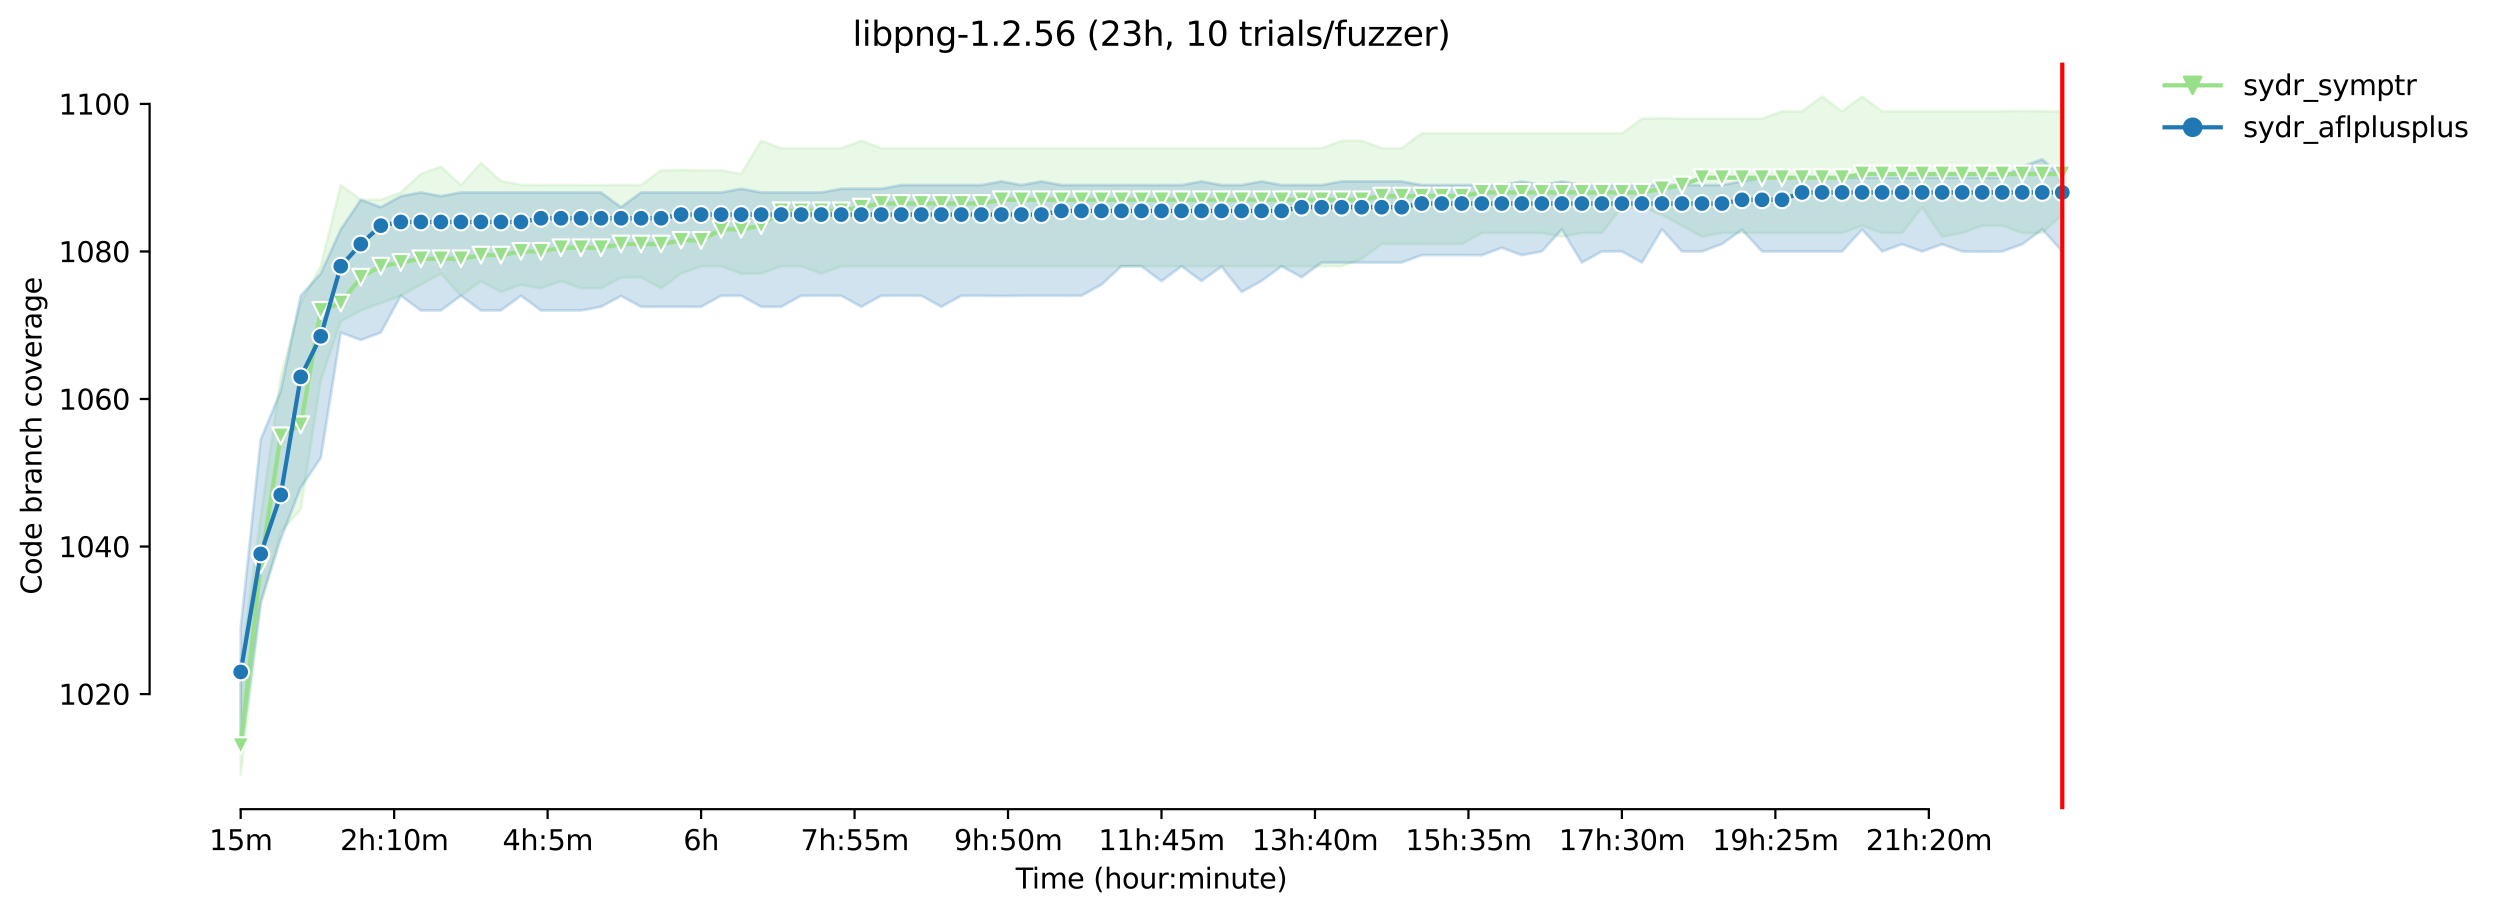 <?xml version="1.0" encoding="utf-8" standalone="no"?>
<!DOCTYPE svg PUBLIC "-//W3C//DTD SVG 1.1//EN"
  "http://www.w3.org/Graphics/SVG/1.1/DTD/svg11.dtd">
<svg height="325.986pt" version="1.1" viewBox="0 0 891.129 325.986" width="891.129pt" xmlns="http://www.w3.org/2000/svg" xmlns:xlink="http://www.w3.org/1999/xlink">
 <defs>
  <style type="text/css">*{stroke-linecap:butt;stroke-linejoin:round;}</style>
 </defs>
 <g id="figure_1">
  <g id="patch_1">
   <path d="M 0 325.986 
L 891.129 325.986 
L 891.129 0 
L 0 0 
z
" style="fill:#ffffff;"/>
  </g>
  <g id="axes_1">
   <g id="patch_2">
    <path d="M 53.328 288.43 
L 767.568 288.43 
L 767.568 22.318 
L 53.328 22.318 
z
" style="fill:#ffffff;"/>
   </g>
   <g id="PolyCollection_1">
    <defs>
     <path d="M 85.794 -89.096 
L 85.794 -49.652 
L 92.929 -110.132 
L 100.064 -136.428 
L 107.199 -144.317 
L 114.335 -190.334 
L 121.47 -211.371 
L 128.605 -215.315 
L 135.74 -217.944 
L 142.876 -220.574 
L 150.011 -224.518 
L 157.146 -228.463 
L 164.281 -220.574 
L 171.417 -225.735 
L 178.552 -221.889 
L 185.687 -224.485 
L 192.823 -223.204 
L 199.958 -225.833 
L 207.093 -223.204 
L 214.228 -223.204 
L 221.364 -227.049 
L 228.499 -227.148 
L 235.634 -223.204 
L 242.769 -228.463 
L 249.905 -231.092 
L 257.04 -231.092 
L 264.175 -228.463 
L 271.31 -228.463 
L 278.446 -231.092 
L 285.581 -231.092 
L 292.716 -228.463 
L 299.852 -231.092 
L 306.987 -231.092 
L 314.122 -231.092 
L 321.257 -231.092 
L 328.393 -231.092 
L 335.528 -231.092 
L 342.663 -231.092 
L 349.798 -231.092 
L 356.934 -231.092 
L 364.069 -231.092 
L 371.204 -231.092 
L 378.339 -231.092 
L 385.475 -231.092 
L 392.61 -231.092 
L 399.745 -231.092 
L 406.88 -231.092 
L 414.016 -231.092 
L 421.151 -231.092 
L 428.286 -231.092 
L 435.422 -231.092 
L 442.557 -231.092 
L 449.692 -231.092 
L 456.827 -231.092 
L 463.963 -231.092 
L 471.098 -231.092 
L 478.233 -231.092 
L 485.368 -233.722 
L 492.504 -238.981 
L 499.639 -238.981 
L 506.774 -238.981 
L 513.909 -238.981 
L 521.045 -238.981 
L 528.18 -242.925 
L 535.315 -242.925 
L 542.451 -242.925 
L 549.586 -242.925 
L 556.721 -241.611 
L 563.856 -242.925 
L 570.992 -242.925 
L 578.127 -252.129 
L 585.262 -252.129 
L 592.397 -249.401 
L 599.533 -245.555 
L 606.668 -241.611 
L 613.803 -242.925 
L 620.938 -242.925 
L 628.074 -242.925 
L 635.209 -242.925 
L 642.344 -242.925 
L 649.479 -242.925 
L 656.615 -242.925 
L 663.75 -245.555 
L 670.885 -242.925 
L 678.021 -242.925 
L 685.156 -252.063 
L 692.291 -241.611 
L 699.426 -242.925 
L 706.562 -245.555 
L 713.697 -245.555 
L 720.832 -242.925 
L 727.967 -242.892 
L 735.103 -249.499 
L 735.103 -286.313 
L 735.103 -286.313 
L 727.967 -286.313 
L 720.832 -286.445 
L 713.697 -286.313 
L 706.562 -286.313 
L 699.426 -286.313 
L 692.291 -286.313 
L 685.156 -286.313 
L 678.021 -286.313 
L 670.885 -286.313 
L 663.75 -291.572 
L 656.615 -286.313 
L 649.479 -291.572 
L 642.344 -286.313 
L 635.209 -286.313 
L 628.074 -283.684 
L 620.938 -283.684 
L 613.803 -283.684 
L 606.668 -283.684 
L 599.533 -283.684 
L 592.397 -283.848 
L 585.262 -283.684 
L 578.127 -278.424 
L 570.992 -278.424 
L 563.856 -278.424 
L 556.721 -278.424 
L 549.586 -278.424 
L 542.451 -278.424 
L 535.315 -278.424 
L 528.18 -278.424 
L 521.045 -278.424 
L 513.909 -278.424 
L 506.774 -278.424 
L 499.639 -273.165 
L 492.504 -273.165 
L 485.368 -275.795 
L 478.233 -275.795 
L 471.098 -273.165 
L 463.963 -273.165 
L 456.827 -273.165 
L 449.692 -273.165 
L 442.557 -273.165 
L 435.422 -273.165 
L 428.286 -273.165 
L 421.151 -273.165 
L 414.016 -273.165 
L 406.88 -273.165 
L 399.745 -273.165 
L 392.61 -273.165 
L 385.475 -273.165 
L 378.339 -273.165 
L 371.204 -273.165 
L 364.069 -273.165 
L 356.934 -273.165 
L 349.798 -273.165 
L 342.663 -273.165 
L 335.528 -273.165 
L 328.393 -273.165 
L 321.257 -273.165 
L 314.122 -273.165 
L 306.987 -275.795 
L 299.852 -273.165 
L 292.716 -273.165 
L 285.581 -273.165 
L 278.446 -273.165 
L 271.31 -275.795 
L 264.175 -263.962 
L 257.04 -265.277 
L 249.905 -265.277 
L 242.769 -265.375 
L 235.634 -265.277 
L 228.499 -260.017 
L 221.364 -260.05 
L 214.228 -260.017 
L 207.093 -260.017 
L 199.958 -260.083 
L 192.823 -260.017 
L 185.687 -260.083 
L 178.552 -261.497 
L 171.417 -267.906 
L 164.281 -260.017 
L 157.146 -266.591 
L 150.011 -263.962 
L 142.876 -257.388 
L 135.74 -254.758 
L 128.605 -254.758 
L 121.47 -260.017 
L 114.335 -231.125 
L 107.199 -217.944 
L 100.064 -191.649 
L 92.929 -141.687 
L 85.794 -89.096 
z
" id="m3417797ba2" style="stroke:#98df8a;stroke-opacity:0.2;"/>
    </defs>
    <g clip-path="url(#p97df4e54bd)">
     <use style="fill:#98df8a;fill-opacity:0.2;stroke:#98df8a;stroke-opacity:0.2;" x="0" xlink:href="#m3417797ba2" y="325.986"/>
    </g>
   </g>
   <g id="PolyCollection_2">
    <defs>
     <path d="M 85.794 -102.244 
L 85.794 -57.541 
L 92.929 -111.447 
L 100.064 -133.798 
L 107.199 -152.205 
L 114.335 -162.724 
L 121.47 -207.426 
L 128.605 -204.797 
L 135.74 -207.426 
L 142.876 -220.574 
L 150.011 -215.315 
L 157.146 -215.315 
L 164.281 -220.574 
L 171.417 -215.315 
L 178.552 -215.315 
L 185.687 -220.574 
L 192.823 -215.315 
L 199.958 -215.315 
L 207.093 -215.315 
L 214.228 -216.63 
L 221.364 -220.475 
L 228.499 -216.63 
L 235.634 -216.63 
L 242.769 -216.63 
L 249.905 -216.63 
L 257.04 -220.574 
L 264.175 -220.574 
L 271.31 -216.63 
L 278.446 -216.63 
L 285.581 -220.574 
L 292.716 -220.574 
L 299.852 -220.574 
L 306.987 -216.63 
L 314.122 -220.574 
L 321.257 -220.574 
L 328.393 -220.574 
L 335.528 -216.63 
L 342.663 -220.574 
L 349.798 -220.574 
L 356.934 -220.475 
L 364.069 -220.574 
L 371.204 -220.574 
L 378.339 -220.574 
L 385.475 -220.574 
L 392.61 -224.518 
L 399.745 -231.092 
L 406.88 -231.092 
L 414.016 -225.735 
L 421.151 -231.092 
L 428.286 -225.833 
L 435.422 -230.961 
L 442.557 -221.889 
L 449.692 -225.833 
L 456.827 -231.092 
L 463.963 -227.148 
L 471.098 -232.407 
L 478.233 -232.407 
L 485.368 -232.407 
L 492.504 -232.407 
L 499.639 -232.407 
L 506.774 -235.037 
L 513.909 -235.037 
L 521.045 -235.037 
L 528.18 -235.004 
L 535.315 -237.666 
L 542.451 -235.037 
L 549.586 -236.351 
L 556.721 -244.24 
L 563.856 -232.407 
L 570.992 -236.351 
L 578.127 -236.351 
L 585.262 -232.407 
L 592.397 -244.24 
L 599.533 -236.351 
L 606.668 -236.351 
L 613.803 -238.981 
L 620.938 -244.109 
L 628.074 -236.351 
L 635.209 -236.351 
L 642.344 -236.351 
L 649.479 -236.351 
L 656.615 -236.351 
L 663.75 -244.174 
L 670.885 -236.351 
L 678.021 -238.915 
L 685.156 -236.351 
L 692.291 -238.915 
L 699.426 -236.351 
L 706.562 -236.253 
L 713.697 -236.351 
L 720.832 -238.915 
L 727.967 -244.24 
L 735.103 -236.351 
L 735.103 -262.647 
L 735.103 -262.647 
L 727.967 -269.221 
L 720.832 -266.657 
L 713.697 -262.647 
L 706.562 -262.647 
L 699.426 -262.647 
L 692.291 -262.647 
L 685.156 -262.647 
L 678.021 -262.647 
L 670.885 -262.647 
L 663.75 -262.647 
L 656.615 -262.647 
L 649.479 -262.647 
L 642.344 -262.647 
L 635.209 -262.647 
L 628.074 -262.647 
L 620.938 -261.332 
L 613.803 -260.017 
L 606.668 -260.017 
L 599.533 -260.017 
L 592.397 -260.017 
L 585.262 -260.017 
L 578.127 -260.017 
L 570.992 -260.017 
L 563.856 -260.017 
L 556.721 -261.332 
L 549.586 -260.017 
L 542.451 -261.332 
L 535.315 -260.017 
L 528.18 -260.017 
L 521.045 -260.017 
L 513.909 -260.017 
L 506.774 -260.017 
L 499.639 -261.332 
L 492.504 -261.332 
L 485.368 -261.332 
L 478.233 -261.332 
L 471.098 -260.017 
L 463.963 -260.017 
L 456.827 -260.017 
L 449.692 -261.332 
L 442.557 -260.017 
L 435.422 -260.017 
L 428.286 -261.332 
L 421.151 -260.017 
L 414.016 -260.017 
L 406.88 -260.017 
L 399.745 -260.017 
L 392.61 -260.017 
L 385.475 -260.017 
L 378.339 -260.017 
L 371.204 -261.332 
L 364.069 -260.017 
L 356.934 -261.332 
L 349.798 -260.017 
L 342.663 -260.017 
L 335.528 -260.017 
L 328.393 -260.017 
L 321.257 -260.017 
L 314.122 -258.703 
L 306.987 -258.703 
L 299.852 -258.703 
L 292.716 -257.388 
L 285.581 -257.388 
L 278.446 -257.388 
L 271.31 -257.388 
L 264.175 -258.703 
L 257.04 -257.388 
L 249.905 -257.388 
L 242.769 -257.388 
L 235.634 -257.388 
L 228.499 -257.388 
L 221.364 -252.129 
L 214.228 -257.388 
L 207.093 -257.388 
L 199.958 -257.388 
L 192.823 -257.388 
L 185.687 -257.388 
L 178.552 -257.388 
L 171.417 -257.388 
L 164.281 -257.388 
L 157.146 -256.073 
L 150.011 -257.388 
L 142.876 -256.073 
L 135.74 -252.129 
L 128.605 -254.758 
L 121.47 -244.24 
L 114.335 -228.463 
L 107.199 -220.607 
L 100.064 -186.587 
L 92.929 -169.297 
L 85.794 -102.244 
z
" id="m71337d1c93" style="stroke:#1f77b4;stroke-opacity:0.2;"/>
    </defs>
    <g clip-path="url(#p97df4e54bd)">
     <use style="fill:#1f77b4;fill-opacity:0.2;stroke:#1f77b4;stroke-opacity:0.2;" x="0" xlink:href="#m71337d1c93" y="325.986"/>
    </g>
   </g>
   <g id="matplotlib.axis_1">
    <g id="xtick_1">
     <g id="line2d_1">
      <defs>
       <path d="M 0 0 
L 0 3.5 
" id="mebd6216307" style="stroke:#000000;stroke-width:0.8;"/>
      </defs>
      <g>
       <use style="stroke:#000000;stroke-width:0.8;" x="85.794" xlink:href="#mebd6216307" y="288.43"/>
      </g>
     </g>
     <g id="text_1">
      <!-- 15m -->
      <g transform="translate(74.561 303.029)scale(0.1 -0.1)">
       <defs>
        <path d="M 794 531 
L 1825 531 
L 1825 4091 
L 703 3866 
L 703 4441 
L 1819 4666 
L 2450 4666 
L 2450 531 
L 3481 531 
L 3481 0 
L 794 0 
L 794 531 
z
" id="DejaVuSans-31" transform="scale(0.016)"/>
        <path d="M 691 4666 
L 3169 4666 
L 3169 4134 
L 1269 4134 
L 1269 2991 
Q 1406 3038 1543 3061 
Q 1681 3084 1819 3084 
Q 2600 3084 3056 2656 
Q 3513 2228 3513 1497 
Q 3513 744 3044 326 
Q 2575 -91 1722 -91 
Q 1428 -91 1123 -41 
Q 819 9 494 109 
L 494 744 
Q 775 591 1075 516 
Q 1375 441 1709 441 
Q 2250 441 2565 725 
Q 2881 1009 2881 1497 
Q 2881 1984 2565 2268 
Q 2250 2553 1709 2553 
Q 1456 2553 1204 2497 
Q 953 2441 691 2322 
L 691 4666 
z
" id="DejaVuSans-35" transform="scale(0.016)"/>
        <path d="M 3328 2828 
Q 3544 3216 3844 3400 
Q 4144 3584 4550 3584 
Q 5097 3584 5394 3201 
Q 5691 2819 5691 2113 
L 5691 0 
L 5113 0 
L 5113 2094 
Q 5113 2597 4934 2840 
Q 4756 3084 4391 3084 
Q 3944 3084 3684 2787 
Q 3425 2491 3425 1978 
L 3425 0 
L 2847 0 
L 2847 2094 
Q 2847 2600 2669 2842 
Q 2491 3084 2119 3084 
Q 1678 3084 1418 2786 
Q 1159 2488 1159 1978 
L 1159 0 
L 581 0 
L 581 3500 
L 1159 3500 
L 1159 2956 
Q 1356 3278 1631 3431 
Q 1906 3584 2284 3584 
Q 2666 3584 2933 3390 
Q 3200 3197 3328 2828 
z
" id="DejaVuSans-6d" transform="scale(0.016)"/>
       </defs>
       <use xlink:href="#DejaVuSans-31"/>
       <use x="63.623" xlink:href="#DejaVuSans-35"/>
       <use x="127.246" xlink:href="#DejaVuSans-6d"/>
      </g>
     </g>
    </g>
    <g id="xtick_2">
     <g id="line2d_2">
      <g>
       <use style="stroke:#000000;stroke-width:0.8;" x="140.497" xlink:href="#mebd6216307" y="288.43"/>
      </g>
     </g>
     <g id="text_2">
      <!-- 2h:10m -->
      <g transform="translate(121.23 303.029)scale(0.1 -0.1)">
       <defs>
        <path d="M 1228 531 
L 3431 531 
L 3431 0 
L 469 0 
L 469 531 
Q 828 903 1448 1529 
Q 2069 2156 2228 2338 
Q 2531 2678 2651 2914 
Q 2772 3150 2772 3378 
Q 2772 3750 2511 3984 
Q 2250 4219 1831 4219 
Q 1534 4219 1204 4116 
Q 875 4013 500 3803 
L 500 4441 
Q 881 4594 1212 4672 
Q 1544 4750 1819 4750 
Q 2544 4750 2975 4387 
Q 3406 4025 3406 3419 
Q 3406 3131 3298 2873 
Q 3191 2616 2906 2266 
Q 2828 2175 2409 1742 
Q 1991 1309 1228 531 
z
" id="DejaVuSans-32" transform="scale(0.016)"/>
        <path d="M 3513 2113 
L 3513 0 
L 2938 0 
L 2938 2094 
Q 2938 2591 2744 2837 
Q 2550 3084 2163 3084 
Q 1697 3084 1428 2787 
Q 1159 2491 1159 1978 
L 1159 0 
L 581 0 
L 581 4863 
L 1159 4863 
L 1159 2956 
Q 1366 3272 1645 3428 
Q 1925 3584 2291 3584 
Q 2894 3584 3203 3211 
Q 3513 2838 3513 2113 
z
" id="DejaVuSans-68" transform="scale(0.016)"/>
        <path d="M 750 794 
L 1409 794 
L 1409 0 
L 750 0 
L 750 794 
z
M 750 3309 
L 1409 3309 
L 1409 2516 
L 750 2516 
L 750 3309 
z
" id="DejaVuSans-3a" transform="scale(0.016)"/>
        <path d="M 2034 4250 
Q 1547 4250 1301 3770 
Q 1056 3291 1056 2328 
Q 1056 1369 1301 889 
Q 1547 409 2034 409 
Q 2525 409 2770 889 
Q 3016 1369 3016 2328 
Q 3016 3291 2770 3770 
Q 2525 4250 2034 4250 
z
M 2034 4750 
Q 2819 4750 3233 4129 
Q 3647 3509 3647 2328 
Q 3647 1150 3233 529 
Q 2819 -91 2034 -91 
Q 1250 -91 836 529 
Q 422 1150 422 2328 
Q 422 3509 836 4129 
Q 1250 4750 2034 4750 
z
" id="DejaVuSans-30" transform="scale(0.016)"/>
       </defs>
       <use xlink:href="#DejaVuSans-32"/>
       <use x="63.623" xlink:href="#DejaVuSans-68"/>
       <use x="127.002" xlink:href="#DejaVuSans-3a"/>
       <use x="160.693" xlink:href="#DejaVuSans-31"/>
       <use x="224.316" xlink:href="#DejaVuSans-30"/>
       <use x="287.939" xlink:href="#DejaVuSans-6d"/>
      </g>
     </g>
    </g>
    <g id="xtick_3">
     <g id="line2d_3">
      <g>
       <use style="stroke:#000000;stroke-width:0.8;" x="195.201" xlink:href="#mebd6216307" y="288.43"/>
      </g>
     </g>
     <g id="text_3">
      <!-- 4h:5m -->
      <g transform="translate(179.115 303.029)scale(0.1 -0.1)">
       <defs>
        <path d="M 2419 4116 
L 825 1625 
L 2419 1625 
L 2419 4116 
z
M 2253 4666 
L 3047 4666 
L 3047 1625 
L 3713 1625 
L 3713 1100 
L 3047 1100 
L 3047 0 
L 2419 0 
L 2419 1100 
L 313 1100 
L 313 1709 
L 2253 4666 
z
" id="DejaVuSans-34" transform="scale(0.016)"/>
       </defs>
       <use xlink:href="#DejaVuSans-34"/>
       <use x="63.623" xlink:href="#DejaVuSans-68"/>
       <use x="127.002" xlink:href="#DejaVuSans-3a"/>
       <use x="160.693" xlink:href="#DejaVuSans-35"/>
       <use x="224.316" xlink:href="#DejaVuSans-6d"/>
      </g>
     </g>
    </g>
    <g id="xtick_4">
     <g id="line2d_4">
      <g>
       <use style="stroke:#000000;stroke-width:0.8;" x="249.905" xlink:href="#mebd6216307" y="288.43"/>
      </g>
     </g>
     <g id="text_4">
      <!-- 6h -->
      <g transform="translate(243.555 303.029)scale(0.1 -0.1)">
       <defs>
        <path d="M 2113 2584 
Q 1688 2584 1439 2293 
Q 1191 2003 1191 1497 
Q 1191 994 1439 701 
Q 1688 409 2113 409 
Q 2538 409 2786 701 
Q 3034 994 3034 1497 
Q 3034 2003 2786 2293 
Q 2538 2584 2113 2584 
z
M 3366 4563 
L 3366 3988 
Q 3128 4100 2886 4159 
Q 2644 4219 2406 4219 
Q 1781 4219 1451 3797 
Q 1122 3375 1075 2522 
Q 1259 2794 1537 2939 
Q 1816 3084 2150 3084 
Q 2853 3084 3261 2657 
Q 3669 2231 3669 1497 
Q 3669 778 3244 343 
Q 2819 -91 2113 -91 
Q 1303 -91 875 529 
Q 447 1150 447 2328 
Q 447 3434 972 4092 
Q 1497 4750 2381 4750 
Q 2619 4750 2861 4703 
Q 3103 4656 3366 4563 
z
" id="DejaVuSans-36" transform="scale(0.016)"/>
       </defs>
       <use xlink:href="#DejaVuSans-36"/>
       <use x="63.623" xlink:href="#DejaVuSans-68"/>
      </g>
     </g>
    </g>
    <g id="xtick_5">
     <g id="line2d_5">
      <g>
       <use style="stroke:#000000;stroke-width:0.8;" x="304.608" xlink:href="#mebd6216307" y="288.43"/>
      </g>
     </g>
     <g id="text_5">
      <!-- 7h:55m -->
      <g transform="translate(285.341 303.029)scale(0.1 -0.1)">
       <defs>
        <path d="M 525 4666 
L 3525 4666 
L 3525 4397 
L 1831 0 
L 1172 0 
L 2766 4134 
L 525 4134 
L 525 4666 
z
" id="DejaVuSans-37" transform="scale(0.016)"/>
       </defs>
       <use xlink:href="#DejaVuSans-37"/>
       <use x="63.623" xlink:href="#DejaVuSans-68"/>
       <use x="127.002" xlink:href="#DejaVuSans-3a"/>
       <use x="160.693" xlink:href="#DejaVuSans-35"/>
       <use x="224.316" xlink:href="#DejaVuSans-35"/>
       <use x="287.939" xlink:href="#DejaVuSans-6d"/>
      </g>
     </g>
    </g>
    <g id="xtick_6">
     <g id="line2d_6">
      <g>
       <use style="stroke:#000000;stroke-width:0.8;" x="359.312" xlink:href="#mebd6216307" y="288.43"/>
      </g>
     </g>
     <g id="text_6">
      <!-- 9h:50m -->
      <g transform="translate(340.045 303.029)scale(0.1 -0.1)">
       <defs>
        <path d="M 703 97 
L 703 672 
Q 941 559 1184 500 
Q 1428 441 1663 441 
Q 2288 441 2617 861 
Q 2947 1281 2994 2138 
Q 2813 1869 2534 1725 
Q 2256 1581 1919 1581 
Q 1219 1581 811 2004 
Q 403 2428 403 3163 
Q 403 3881 828 4315 
Q 1253 4750 1959 4750 
Q 2769 4750 3195 4129 
Q 3622 3509 3622 2328 
Q 3622 1225 3098 567 
Q 2575 -91 1691 -91 
Q 1453 -91 1209 -44 
Q 966 3 703 97 
z
M 1959 2075 
Q 2384 2075 2632 2365 
Q 2881 2656 2881 3163 
Q 2881 3666 2632 3958 
Q 2384 4250 1959 4250 
Q 1534 4250 1286 3958 
Q 1038 3666 1038 3163 
Q 1038 2656 1286 2365 
Q 1534 2075 1959 2075 
z
" id="DejaVuSans-39" transform="scale(0.016)"/>
       </defs>
       <use xlink:href="#DejaVuSans-39"/>
       <use x="63.623" xlink:href="#DejaVuSans-68"/>
       <use x="127.002" xlink:href="#DejaVuSans-3a"/>
       <use x="160.693" xlink:href="#DejaVuSans-35"/>
       <use x="224.316" xlink:href="#DejaVuSans-30"/>
       <use x="287.939" xlink:href="#DejaVuSans-6d"/>
      </g>
     </g>
    </g>
    <g id="xtick_7">
     <g id="line2d_7">
      <g>
       <use style="stroke:#000000;stroke-width:0.8;" x="414.016" xlink:href="#mebd6216307" y="288.43"/>
      </g>
     </g>
     <g id="text_7">
      <!-- 11h:45m -->
      <g transform="translate(391.567 303.029)scale(0.1 -0.1)">
       <use xlink:href="#DejaVuSans-31"/>
       <use x="63.623" xlink:href="#DejaVuSans-31"/>
       <use x="127.246" xlink:href="#DejaVuSans-68"/>
       <use x="190.625" xlink:href="#DejaVuSans-3a"/>
       <use x="224.316" xlink:href="#DejaVuSans-34"/>
       <use x="287.939" xlink:href="#DejaVuSans-35"/>
       <use x="351.562" xlink:href="#DejaVuSans-6d"/>
      </g>
     </g>
    </g>
    <g id="xtick_8">
     <g id="line2d_8">
      <g>
       <use style="stroke:#000000;stroke-width:0.8;" x="468.719" xlink:href="#mebd6216307" y="288.43"/>
      </g>
     </g>
     <g id="text_8">
      <!-- 13h:40m -->
      <g transform="translate(446.271 303.029)scale(0.1 -0.1)">
       <defs>
        <path d="M 2597 2516 
Q 3050 2419 3304 2112 
Q 3559 1806 3559 1356 
Q 3559 666 3084 287 
Q 2609 -91 1734 -91 
Q 1441 -91 1130 -33 
Q 819 25 488 141 
L 488 750 
Q 750 597 1062 519 
Q 1375 441 1716 441 
Q 2309 441 2620 675 
Q 2931 909 2931 1356 
Q 2931 1769 2642 2001 
Q 2353 2234 1838 2234 
L 1294 2234 
L 1294 2753 
L 1863 2753 
Q 2328 2753 2575 2939 
Q 2822 3125 2822 3475 
Q 2822 3834 2567 4026 
Q 2313 4219 1838 4219 
Q 1578 4219 1281 4162 
Q 984 4106 628 3988 
L 628 4550 
Q 988 4650 1302 4700 
Q 1616 4750 1894 4750 
Q 2613 4750 3031 4423 
Q 3450 4097 3450 3541 
Q 3450 3153 3228 2886 
Q 3006 2619 2597 2516 
z
" id="DejaVuSans-33" transform="scale(0.016)"/>
       </defs>
       <use xlink:href="#DejaVuSans-31"/>
       <use x="63.623" xlink:href="#DejaVuSans-33"/>
       <use x="127.246" xlink:href="#DejaVuSans-68"/>
       <use x="190.625" xlink:href="#DejaVuSans-3a"/>
       <use x="224.316" xlink:href="#DejaVuSans-34"/>
       <use x="287.939" xlink:href="#DejaVuSans-30"/>
       <use x="351.562" xlink:href="#DejaVuSans-6d"/>
      </g>
     </g>
    </g>
    <g id="xtick_9">
     <g id="line2d_9">
      <g>
       <use style="stroke:#000000;stroke-width:0.8;" x="523.423" xlink:href="#mebd6216307" y="288.43"/>
      </g>
     </g>
     <g id="text_9">
      <!-- 15h:35m -->
      <g transform="translate(500.975 303.029)scale(0.1 -0.1)">
       <use xlink:href="#DejaVuSans-31"/>
       <use x="63.623" xlink:href="#DejaVuSans-35"/>
       <use x="127.246" xlink:href="#DejaVuSans-68"/>
       <use x="190.625" xlink:href="#DejaVuSans-3a"/>
       <use x="224.316" xlink:href="#DejaVuSans-33"/>
       <use x="287.939" xlink:href="#DejaVuSans-35"/>
       <use x="351.562" xlink:href="#DejaVuSans-6d"/>
      </g>
     </g>
    </g>
    <g id="xtick_10">
     <g id="line2d_10">
      <g>
       <use style="stroke:#000000;stroke-width:0.8;" x="578.127" xlink:href="#mebd6216307" y="288.43"/>
      </g>
     </g>
     <g id="text_10">
      <!-- 17h:30m -->
      <g transform="translate(555.678 303.029)scale(0.1 -0.1)">
       <use xlink:href="#DejaVuSans-31"/>
       <use x="63.623" xlink:href="#DejaVuSans-37"/>
       <use x="127.246" xlink:href="#DejaVuSans-68"/>
       <use x="190.625" xlink:href="#DejaVuSans-3a"/>
       <use x="224.316" xlink:href="#DejaVuSans-33"/>
       <use x="287.939" xlink:href="#DejaVuSans-30"/>
       <use x="351.562" xlink:href="#DejaVuSans-6d"/>
      </g>
     </g>
    </g>
    <g id="xtick_11">
     <g id="line2d_11">
      <g>
       <use style="stroke:#000000;stroke-width:0.8;" x="632.831" xlink:href="#mebd6216307" y="288.43"/>
      </g>
     </g>
     <g id="text_11">
      <!-- 19h:25m -->
      <g transform="translate(610.382 303.029)scale(0.1 -0.1)">
       <use xlink:href="#DejaVuSans-31"/>
       <use x="63.623" xlink:href="#DejaVuSans-39"/>
       <use x="127.246" xlink:href="#DejaVuSans-68"/>
       <use x="190.625" xlink:href="#DejaVuSans-3a"/>
       <use x="224.316" xlink:href="#DejaVuSans-32"/>
       <use x="287.939" xlink:href="#DejaVuSans-35"/>
       <use x="351.562" xlink:href="#DejaVuSans-6d"/>
      </g>
     </g>
    </g>
    <g id="xtick_12">
     <g id="line2d_12">
      <g>
       <use style="stroke:#000000;stroke-width:0.8;" x="687.534" xlink:href="#mebd6216307" y="288.43"/>
      </g>
     </g>
     <g id="text_12">
      <!-- 21h:20m -->
      <g transform="translate(665.086 303.029)scale(0.1 -0.1)">
       <use xlink:href="#DejaVuSans-32"/>
       <use x="63.623" xlink:href="#DejaVuSans-31"/>
       <use x="127.246" xlink:href="#DejaVuSans-68"/>
       <use x="190.625" xlink:href="#DejaVuSans-3a"/>
       <use x="224.316" xlink:href="#DejaVuSans-32"/>
       <use x="287.939" xlink:href="#DejaVuSans-30"/>
       <use x="351.562" xlink:href="#DejaVuSans-6d"/>
      </g>
     </g>
    </g>
    <g id="text_13">
     <!-- Time (hour:minute) -->
     <g transform="translate(362.041 316.707)scale(0.1 -0.1)">
      <defs>
       <path d="M -19 4666 
L 3928 4666 
L 3928 4134 
L 2272 4134 
L 2272 0 
L 1638 0 
L 1638 4134 
L -19 4134 
L -19 4666 
z
" id="DejaVuSans-54" transform="scale(0.016)"/>
       <path d="M 603 3500 
L 1178 3500 
L 1178 0 
L 603 0 
L 603 3500 
z
M 603 4863 
L 1178 4863 
L 1178 4134 
L 603 4134 
L 603 4863 
z
" id="DejaVuSans-69" transform="scale(0.016)"/>
       <path d="M 3597 1894 
L 3597 1613 
L 953 1613 
Q 991 1019 1311 708 
Q 1631 397 2203 397 
Q 2534 397 2845 478 
Q 3156 559 3463 722 
L 3463 178 
Q 3153 47 2828 -22 
Q 2503 -91 2169 -91 
Q 1331 -91 842 396 
Q 353 884 353 1716 
Q 353 2575 817 3079 
Q 1281 3584 2069 3584 
Q 2775 3584 3186 3129 
Q 3597 2675 3597 1894 
z
M 3022 2063 
Q 3016 2534 2758 2815 
Q 2500 3097 2075 3097 
Q 1594 3097 1305 2825 
Q 1016 2553 972 2059 
L 3022 2063 
z
" id="DejaVuSans-65" transform="scale(0.016)"/>
       <path id="DejaVuSans-20" transform="scale(0.016)"/>
       <path d="M 1984 4856 
Q 1566 4138 1362 3434 
Q 1159 2731 1159 2009 
Q 1159 1288 1364 580 
Q 1569 -128 1984 -844 
L 1484 -844 
Q 1016 -109 783 600 
Q 550 1309 550 2009 
Q 550 2706 781 3412 
Q 1013 4119 1484 4856 
L 1984 4856 
z
" id="DejaVuSans-28" transform="scale(0.016)"/>
       <path d="M 1959 3097 
Q 1497 3097 1228 2736 
Q 959 2375 959 1747 
Q 959 1119 1226 758 
Q 1494 397 1959 397 
Q 2419 397 2687 759 
Q 2956 1122 2956 1747 
Q 2956 2369 2687 2733 
Q 2419 3097 1959 3097 
z
M 1959 3584 
Q 2709 3584 3137 3096 
Q 3566 2609 3566 1747 
Q 3566 888 3137 398 
Q 2709 -91 1959 -91 
Q 1206 -91 779 398 
Q 353 888 353 1747 
Q 353 2609 779 3096 
Q 1206 3584 1959 3584 
z
" id="DejaVuSans-6f" transform="scale(0.016)"/>
       <path d="M 544 1381 
L 544 3500 
L 1119 3500 
L 1119 1403 
Q 1119 906 1312 657 
Q 1506 409 1894 409 
Q 2359 409 2629 706 
Q 2900 1003 2900 1516 
L 2900 3500 
L 3475 3500 
L 3475 0 
L 2900 0 
L 2900 538 
Q 2691 219 2414 64 
Q 2138 -91 1772 -91 
Q 1169 -91 856 284 
Q 544 659 544 1381 
z
M 1991 3584 
L 1991 3584 
z
" id="DejaVuSans-75" transform="scale(0.016)"/>
       <path d="M 2631 2963 
Q 2534 3019 2420 3045 
Q 2306 3072 2169 3072 
Q 1681 3072 1420 2755 
Q 1159 2438 1159 1844 
L 1159 0 
L 581 0 
L 581 3500 
L 1159 3500 
L 1159 2956 
Q 1341 3275 1631 3429 
Q 1922 3584 2338 3584 
Q 2397 3584 2469 3576 
Q 2541 3569 2628 3553 
L 2631 2963 
z
" id="DejaVuSans-72" transform="scale(0.016)"/>
       <path d="M 3513 2113 
L 3513 0 
L 2938 0 
L 2938 2094 
Q 2938 2591 2744 2837 
Q 2550 3084 2163 3084 
Q 1697 3084 1428 2787 
Q 1159 2491 1159 1978 
L 1159 0 
L 581 0 
L 581 3500 
L 1159 3500 
L 1159 2956 
Q 1366 3272 1645 3428 
Q 1925 3584 2291 3584 
Q 2894 3584 3203 3211 
Q 3513 2838 3513 2113 
z
" id="DejaVuSans-6e" transform="scale(0.016)"/>
       <path d="M 1172 4494 
L 1172 3500 
L 2356 3500 
L 2356 3053 
L 1172 3053 
L 1172 1153 
Q 1172 725 1289 603 
Q 1406 481 1766 481 
L 2356 481 
L 2356 0 
L 1766 0 
Q 1100 0 847 248 
Q 594 497 594 1153 
L 594 3053 
L 172 3053 
L 172 3500 
L 594 3500 
L 594 4494 
L 1172 4494 
z
" id="DejaVuSans-74" transform="scale(0.016)"/>
       <path d="M 513 4856 
L 1013 4856 
Q 1481 4119 1714 3412 
Q 1947 2706 1947 2009 
Q 1947 1309 1714 600 
Q 1481 -109 1013 -844 
L 513 -844 
Q 928 -128 1133 580 
Q 1338 1288 1338 2009 
Q 1338 2731 1133 3434 
Q 928 4138 513 4856 
z
" id="DejaVuSans-29" transform="scale(0.016)"/>
      </defs>
      <use xlink:href="#DejaVuSans-54"/>
      <use x="57.959" xlink:href="#DejaVuSans-69"/>
      <use x="85.742" xlink:href="#DejaVuSans-6d"/>
      <use x="183.154" xlink:href="#DejaVuSans-65"/>
      <use x="244.678" xlink:href="#DejaVuSans-20"/>
      <use x="276.465" xlink:href="#DejaVuSans-28"/>
      <use x="315.479" xlink:href="#DejaVuSans-68"/>
      <use x="378.857" xlink:href="#DejaVuSans-6f"/>
      <use x="440.039" xlink:href="#DejaVuSans-75"/>
      <use x="503.418" xlink:href="#DejaVuSans-72"/>
      <use x="542.781" xlink:href="#DejaVuSans-3a"/>
      <use x="576.473" xlink:href="#DejaVuSans-6d"/>
      <use x="673.885" xlink:href="#DejaVuSans-69"/>
      <use x="701.668" xlink:href="#DejaVuSans-6e"/>
      <use x="765.047" xlink:href="#DejaVuSans-75"/>
      <use x="828.426" xlink:href="#DejaVuSans-74"/>
      <use x="867.635" xlink:href="#DejaVuSans-65"/>
      <use x="929.158" xlink:href="#DejaVuSans-29"/>
     </g>
    </g>
   </g>
   <g id="matplotlib.axis_2">
    <g id="ytick_1">
     <g id="line2d_13">
      <defs>
       <path d="M 0 0 
L -3.5 0 
" id="m8d3047562e" style="stroke:#000000;stroke-width:0.8;"/>
      </defs>
      <g>
       <use style="stroke:#000000;stroke-width:0.8;" x="53.328" xlink:href="#m8d3047562e" y="247.409"/>
      </g>
     </g>
     <g id="text_14">
      <!-- 1020 -->
      <g transform="translate(20.878 251.208)scale(0.1 -0.1)">
       <use xlink:href="#DejaVuSans-31"/>
       <use x="63.623" xlink:href="#DejaVuSans-30"/>
       <use x="127.246" xlink:href="#DejaVuSans-32"/>
       <use x="190.869" xlink:href="#DejaVuSans-30"/>
      </g>
     </g>
    </g>
    <g id="ytick_2">
     <g id="line2d_14">
      <g>
       <use style="stroke:#000000;stroke-width:0.8;" x="53.328" xlink:href="#m8d3047562e" y="194.818"/>
      </g>
     </g>
     <g id="text_15">
      <!-- 1040 -->
      <g transform="translate(20.878 198.617)scale(0.1 -0.1)">
       <use xlink:href="#DejaVuSans-31"/>
       <use x="63.623" xlink:href="#DejaVuSans-30"/>
       <use x="127.246" xlink:href="#DejaVuSans-34"/>
       <use x="190.869" xlink:href="#DejaVuSans-30"/>
      </g>
     </g>
    </g>
    <g id="ytick_3">
     <g id="line2d_15">
      <g>
       <use style="stroke:#000000;stroke-width:0.8;" x="53.328" xlink:href="#m8d3047562e" y="142.226"/>
      </g>
     </g>
     <g id="text_16">
      <!-- 1060 -->
      <g transform="translate(20.878 146.026)scale(0.1 -0.1)">
       <use xlink:href="#DejaVuSans-31"/>
       <use x="63.623" xlink:href="#DejaVuSans-30"/>
       <use x="127.246" xlink:href="#DejaVuSans-36"/>
       <use x="190.869" xlink:href="#DejaVuSans-30"/>
      </g>
     </g>
    </g>
    <g id="ytick_4">
     <g id="line2d_16">
      <g>
       <use style="stroke:#000000;stroke-width:0.8;" x="53.328" xlink:href="#m8d3047562e" y="89.635"/>
      </g>
     </g>
     <g id="text_17">
      <!-- 1080 -->
      <g transform="translate(20.878 93.434)scale(0.1 -0.1)">
       <defs>
        <path d="M 2034 2216 
Q 1584 2216 1326 1975 
Q 1069 1734 1069 1313 
Q 1069 891 1326 650 
Q 1584 409 2034 409 
Q 2484 409 2743 651 
Q 3003 894 3003 1313 
Q 3003 1734 2745 1975 
Q 2488 2216 2034 2216 
z
M 1403 2484 
Q 997 2584 770 2862 
Q 544 3141 544 3541 
Q 544 4100 942 4425 
Q 1341 4750 2034 4750 
Q 2731 4750 3128 4425 
Q 3525 4100 3525 3541 
Q 3525 3141 3298 2862 
Q 3072 2584 2669 2484 
Q 3125 2378 3379 2068 
Q 3634 1759 3634 1313 
Q 3634 634 3220 271 
Q 2806 -91 2034 -91 
Q 1263 -91 848 271 
Q 434 634 434 1313 
Q 434 1759 690 2068 
Q 947 2378 1403 2484 
z
M 1172 3481 
Q 1172 3119 1398 2916 
Q 1625 2713 2034 2713 
Q 2441 2713 2670 2916 
Q 2900 3119 2900 3481 
Q 2900 3844 2670 4047 
Q 2441 4250 2034 4250 
Q 1625 4250 1398 4047 
Q 1172 3844 1172 3481 
z
" id="DejaVuSans-38" transform="scale(0.016)"/>
       </defs>
       <use xlink:href="#DejaVuSans-31"/>
       <use x="63.623" xlink:href="#DejaVuSans-30"/>
       <use x="127.246" xlink:href="#DejaVuSans-38"/>
       <use x="190.869" xlink:href="#DejaVuSans-30"/>
      </g>
     </g>
    </g>
    <g id="ytick_5">
     <g id="line2d_17">
      <g>
       <use style="stroke:#000000;stroke-width:0.8;" x="53.328" xlink:href="#m8d3047562e" y="37.044"/>
      </g>
     </g>
     <g id="text_18">
      <!-- 1100 -->
      <g transform="translate(20.878 40.843)scale(0.1 -0.1)">
       <use xlink:href="#DejaVuSans-31"/>
       <use x="63.623" xlink:href="#DejaVuSans-31"/>
       <use x="127.246" xlink:href="#DejaVuSans-30"/>
       <use x="190.869" xlink:href="#DejaVuSans-30"/>
      </g>
     </g>
    </g>
    <g id="text_19">
     <!-- Code branch coverage -->
     <g transform="translate(14.798 211.949)rotate(-90)scale(0.1 -0.1)">
      <defs>
       <path d="M 4122 4306 
L 4122 3641 
Q 3803 3938 3442 4084 
Q 3081 4231 2675 4231 
Q 1875 4231 1450 3742 
Q 1025 3253 1025 2328 
Q 1025 1406 1450 917 
Q 1875 428 2675 428 
Q 3081 428 3442 575 
Q 3803 722 4122 1019 
L 4122 359 
Q 3791 134 3420 21 
Q 3050 -91 2638 -91 
Q 1578 -91 968 557 
Q 359 1206 359 2328 
Q 359 3453 968 4101 
Q 1578 4750 2638 4750 
Q 3056 4750 3426 4639 
Q 3797 4528 4122 4306 
z
" id="DejaVuSans-43" transform="scale(0.016)"/>
       <path d="M 2906 2969 
L 2906 4863 
L 3481 4863 
L 3481 0 
L 2906 0 
L 2906 525 
Q 2725 213 2448 61 
Q 2172 -91 1784 -91 
Q 1150 -91 751 415 
Q 353 922 353 1747 
Q 353 2572 751 3078 
Q 1150 3584 1784 3584 
Q 2172 3584 2448 3432 
Q 2725 3281 2906 2969 
z
M 947 1747 
Q 947 1113 1208 752 
Q 1469 391 1925 391 
Q 2381 391 2643 752 
Q 2906 1113 2906 1747 
Q 2906 2381 2643 2742 
Q 2381 3103 1925 3103 
Q 1469 3103 1208 2742 
Q 947 2381 947 1747 
z
" id="DejaVuSans-64" transform="scale(0.016)"/>
       <path d="M 3116 1747 
Q 3116 2381 2855 2742 
Q 2594 3103 2138 3103 
Q 1681 3103 1420 2742 
Q 1159 2381 1159 1747 
Q 1159 1113 1420 752 
Q 1681 391 2138 391 
Q 2594 391 2855 752 
Q 3116 1113 3116 1747 
z
M 1159 2969 
Q 1341 3281 1617 3432 
Q 1894 3584 2278 3584 
Q 2916 3584 3314 3078 
Q 3713 2572 3713 1747 
Q 3713 922 3314 415 
Q 2916 -91 2278 -91 
Q 1894 -91 1617 61 
Q 1341 213 1159 525 
L 1159 0 
L 581 0 
L 581 4863 
L 1159 4863 
L 1159 2969 
z
" id="DejaVuSans-62" transform="scale(0.016)"/>
       <path d="M 2194 1759 
Q 1497 1759 1228 1600 
Q 959 1441 959 1056 
Q 959 750 1161 570 
Q 1363 391 1709 391 
Q 2188 391 2477 730 
Q 2766 1069 2766 1631 
L 2766 1759 
L 2194 1759 
z
M 3341 1997 
L 3341 0 
L 2766 0 
L 2766 531 
Q 2569 213 2275 61 
Q 1981 -91 1556 -91 
Q 1019 -91 701 211 
Q 384 513 384 1019 
Q 384 1609 779 1909 
Q 1175 2209 1959 2209 
L 2766 2209 
L 2766 2266 
Q 2766 2663 2505 2880 
Q 2244 3097 1772 3097 
Q 1472 3097 1187 3025 
Q 903 2953 641 2809 
L 641 3341 
Q 956 3463 1253 3523 
Q 1550 3584 1831 3584 
Q 2591 3584 2966 3190 
Q 3341 2797 3341 1997 
z
" id="DejaVuSans-61" transform="scale(0.016)"/>
       <path d="M 3122 3366 
L 3122 2828 
Q 2878 2963 2633 3030 
Q 2388 3097 2138 3097 
Q 1578 3097 1268 2742 
Q 959 2388 959 1747 
Q 959 1106 1268 751 
Q 1578 397 2138 397 
Q 2388 397 2633 464 
Q 2878 531 3122 666 
L 3122 134 
Q 2881 22 2623 -34 
Q 2366 -91 2075 -91 
Q 1284 -91 818 406 
Q 353 903 353 1747 
Q 353 2603 823 3093 
Q 1294 3584 2113 3584 
Q 2378 3584 2631 3529 
Q 2884 3475 3122 3366 
z
" id="DejaVuSans-63" transform="scale(0.016)"/>
       <path d="M 191 3500 
L 800 3500 
L 1894 563 
L 2988 3500 
L 3597 3500 
L 2284 0 
L 1503 0 
L 191 3500 
z
" id="DejaVuSans-76" transform="scale(0.016)"/>
       <path d="M 2906 1791 
Q 2906 2416 2648 2759 
Q 2391 3103 1925 3103 
Q 1463 3103 1205 2759 
Q 947 2416 947 1791 
Q 947 1169 1205 825 
Q 1463 481 1925 481 
Q 2391 481 2648 825 
Q 2906 1169 2906 1791 
z
M 3481 434 
Q 3481 -459 3084 -895 
Q 2688 -1331 1869 -1331 
Q 1566 -1331 1297 -1286 
Q 1028 -1241 775 -1147 
L 775 -588 
Q 1028 -725 1275 -790 
Q 1522 -856 1778 -856 
Q 2344 -856 2625 -561 
Q 2906 -266 2906 331 
L 2906 616 
Q 2728 306 2450 153 
Q 2172 0 1784 0 
Q 1141 0 747 490 
Q 353 981 353 1791 
Q 353 2603 747 3093 
Q 1141 3584 1784 3584 
Q 2172 3584 2450 3431 
Q 2728 3278 2906 2969 
L 2906 3500 
L 3481 3500 
L 3481 434 
z
" id="DejaVuSans-67" transform="scale(0.016)"/>
      </defs>
      <use xlink:href="#DejaVuSans-43"/>
      <use x="69.824" xlink:href="#DejaVuSans-6f"/>
      <use x="131.006" xlink:href="#DejaVuSans-64"/>
      <use x="194.482" xlink:href="#DejaVuSans-65"/>
      <use x="256.006" xlink:href="#DejaVuSans-20"/>
      <use x="287.793" xlink:href="#DejaVuSans-62"/>
      <use x="351.27" xlink:href="#DejaVuSans-72"/>
      <use x="392.383" xlink:href="#DejaVuSans-61"/>
      <use x="453.662" xlink:href="#DejaVuSans-6e"/>
      <use x="517.041" xlink:href="#DejaVuSans-63"/>
      <use x="572.021" xlink:href="#DejaVuSans-68"/>
      <use x="635.4" xlink:href="#DejaVuSans-20"/>
      <use x="667.188" xlink:href="#DejaVuSans-63"/>
      <use x="722.168" xlink:href="#DejaVuSans-6f"/>
      <use x="783.35" xlink:href="#DejaVuSans-76"/>
      <use x="842.529" xlink:href="#DejaVuSans-65"/>
      <use x="904.053" xlink:href="#DejaVuSans-72"/>
      <use x="945.166" xlink:href="#DejaVuSans-61"/>
      <use x="1006.445" xlink:href="#DejaVuSans-67"/>
      <use x="1069.922" xlink:href="#DejaVuSans-65"/>
     </g>
    </g>
   </g>
   <g id="line2d_18">
    <path clip-path="url(#p97df4e54bd)" d="M 85.794 265.816 
L 92.929 201.392 
L 100.064 155.374 
L 107.199 151.43 
L 114.335 110.672 
L 121.47 108.042 
L 128.605 98.838 
L 135.74 94.894 
L 142.876 93.579 
L 150.011 92.265 
L 157.146 92.265 
L 164.281 92.265 
L 171.417 90.95 
L 178.552 90.95 
L 185.687 89.635 
L 192.823 89.635 
L 199.958 88.32 
L 207.093 88.32 
L 214.228 88.32 
L 221.364 87.005 
L 228.499 87.005 
L 235.634 87.005 
L 242.769 85.691 
L 249.905 85.691 
L 257.04 81.746 
L 264.175 81.746 
L 271.31 80.432 
L 278.446 75.172 
L 285.581 75.172 
L 292.716 75.172 
L 299.852 75.172 
L 306.987 73.858 
L 314.122 72.543 
L 321.257 72.543 
L 328.393 72.543 
L 335.528 72.543 
L 342.663 72.543 
L 349.798 72.543 
L 356.934 71.228 
L 364.069 71.228 
L 371.204 71.228 
L 378.339 71.228 
L 385.475 71.228 
L 392.61 71.228 
L 399.745 71.228 
L 406.88 71.228 
L 414.016 71.228 
L 421.151 71.228 
L 428.286 71.228 
L 435.422 71.228 
L 442.557 71.228 
L 449.692 71.228 
L 456.827 71.228 
L 463.963 71.228 
L 471.098 71.228 
L 478.233 71.228 
L 485.368 71.228 
L 492.504 69.913 
L 499.639 69.913 
L 506.774 69.913 
L 513.909 69.913 
L 521.045 69.913 
L 528.18 68.598 
L 535.315 68.598 
L 542.451 68.598 
L 549.586 68.598 
L 556.721 68.598 
L 563.856 68.598 
L 570.992 68.598 
L 578.127 68.598 
L 585.262 68.598 
L 592.397 67.284 
L 599.533 65.969 
L 606.668 63.339 
L 613.803 63.339 
L 620.938 63.339 
L 628.074 63.339 
L 635.209 63.339 
L 642.344 63.339 
L 649.479 63.339 
L 656.615 63.339 
L 663.75 62.025 
L 670.885 62.025 
L 678.021 62.025 
L 685.156 62.025 
L 692.291 62.025 
L 699.426 62.025 
L 706.562 62.025 
L 713.697 62.025 
L 720.832 62.025 
L 727.967 62.025 
L 735.103 62.025 
" style="fill:none;stroke:#98df8a;stroke-linecap:square;stroke-width:1.5;"/>
    <defs>
     <path d="M -0 3 
L 3 -3 
L -3 -3 
z
" id="mc2a76171a7" style="stroke:#ffffff;stroke-linejoin:miter;stroke-width:0.75;"/>
    </defs>
    <g clip-path="url(#p97df4e54bd)">
     <use style="fill:#98df8a;stroke:#ffffff;stroke-linejoin:miter;stroke-width:0.75;" x="85.794" xlink:href="#mc2a76171a7" y="265.816"/>
     <use style="fill:#98df8a;stroke:#ffffff;stroke-linejoin:miter;stroke-width:0.75;" x="92.929" xlink:href="#mc2a76171a7" y="201.392"/>
     <use style="fill:#98df8a;stroke:#ffffff;stroke-linejoin:miter;stroke-width:0.75;" x="100.064" xlink:href="#mc2a76171a7" y="155.374"/>
     <use style="fill:#98df8a;stroke:#ffffff;stroke-linejoin:miter;stroke-width:0.75;" x="107.199" xlink:href="#mc2a76171a7" y="151.43"/>
     <use style="fill:#98df8a;stroke:#ffffff;stroke-linejoin:miter;stroke-width:0.75;" x="114.335" xlink:href="#mc2a76171a7" y="110.672"/>
     <use style="fill:#98df8a;stroke:#ffffff;stroke-linejoin:miter;stroke-width:0.75;" x="121.47" xlink:href="#mc2a76171a7" y="108.042"/>
     <use style="fill:#98df8a;stroke:#ffffff;stroke-linejoin:miter;stroke-width:0.75;" x="128.605" xlink:href="#mc2a76171a7" y="98.838"/>
     <use style="fill:#98df8a;stroke:#ffffff;stroke-linejoin:miter;stroke-width:0.75;" x="135.74" xlink:href="#mc2a76171a7" y="94.894"/>
     <use style="fill:#98df8a;stroke:#ffffff;stroke-linejoin:miter;stroke-width:0.75;" x="142.876" xlink:href="#mc2a76171a7" y="93.579"/>
     <use style="fill:#98df8a;stroke:#ffffff;stroke-linejoin:miter;stroke-width:0.75;" x="150.011" xlink:href="#mc2a76171a7" y="92.265"/>
     <use style="fill:#98df8a;stroke:#ffffff;stroke-linejoin:miter;stroke-width:0.75;" x="157.146" xlink:href="#mc2a76171a7" y="92.265"/>
     <use style="fill:#98df8a;stroke:#ffffff;stroke-linejoin:miter;stroke-width:0.75;" x="164.281" xlink:href="#mc2a76171a7" y="92.265"/>
     <use style="fill:#98df8a;stroke:#ffffff;stroke-linejoin:miter;stroke-width:0.75;" x="171.417" xlink:href="#mc2a76171a7" y="90.95"/>
     <use style="fill:#98df8a;stroke:#ffffff;stroke-linejoin:miter;stroke-width:0.75;" x="178.552" xlink:href="#mc2a76171a7" y="90.95"/>
     <use style="fill:#98df8a;stroke:#ffffff;stroke-linejoin:miter;stroke-width:0.75;" x="185.687" xlink:href="#mc2a76171a7" y="89.635"/>
     <use style="fill:#98df8a;stroke:#ffffff;stroke-linejoin:miter;stroke-width:0.75;" x="192.823" xlink:href="#mc2a76171a7" y="89.635"/>
     <use style="fill:#98df8a;stroke:#ffffff;stroke-linejoin:miter;stroke-width:0.75;" x="199.958" xlink:href="#mc2a76171a7" y="88.32"/>
     <use style="fill:#98df8a;stroke:#ffffff;stroke-linejoin:miter;stroke-width:0.75;" x="207.093" xlink:href="#mc2a76171a7" y="88.32"/>
     <use style="fill:#98df8a;stroke:#ffffff;stroke-linejoin:miter;stroke-width:0.75;" x="214.228" xlink:href="#mc2a76171a7" y="88.32"/>
     <use style="fill:#98df8a;stroke:#ffffff;stroke-linejoin:miter;stroke-width:0.75;" x="221.364" xlink:href="#mc2a76171a7" y="87.005"/>
     <use style="fill:#98df8a;stroke:#ffffff;stroke-linejoin:miter;stroke-width:0.75;" x="228.499" xlink:href="#mc2a76171a7" y="87.005"/>
     <use style="fill:#98df8a;stroke:#ffffff;stroke-linejoin:miter;stroke-width:0.75;" x="235.634" xlink:href="#mc2a76171a7" y="87.005"/>
     <use style="fill:#98df8a;stroke:#ffffff;stroke-linejoin:miter;stroke-width:0.75;" x="242.769" xlink:href="#mc2a76171a7" y="85.691"/>
     <use style="fill:#98df8a;stroke:#ffffff;stroke-linejoin:miter;stroke-width:0.75;" x="249.905" xlink:href="#mc2a76171a7" y="85.691"/>
     <use style="fill:#98df8a;stroke:#ffffff;stroke-linejoin:miter;stroke-width:0.75;" x="257.04" xlink:href="#mc2a76171a7" y="81.746"/>
     <use style="fill:#98df8a;stroke:#ffffff;stroke-linejoin:miter;stroke-width:0.75;" x="264.175" xlink:href="#mc2a76171a7" y="81.746"/>
     <use style="fill:#98df8a;stroke:#ffffff;stroke-linejoin:miter;stroke-width:0.75;" x="271.31" xlink:href="#mc2a76171a7" y="80.432"/>
     <use style="fill:#98df8a;stroke:#ffffff;stroke-linejoin:miter;stroke-width:0.75;" x="278.446" xlink:href="#mc2a76171a7" y="75.172"/>
     <use style="fill:#98df8a;stroke:#ffffff;stroke-linejoin:miter;stroke-width:0.75;" x="285.581" xlink:href="#mc2a76171a7" y="75.172"/>
     <use style="fill:#98df8a;stroke:#ffffff;stroke-linejoin:miter;stroke-width:0.75;" x="292.716" xlink:href="#mc2a76171a7" y="75.172"/>
     <use style="fill:#98df8a;stroke:#ffffff;stroke-linejoin:miter;stroke-width:0.75;" x="299.852" xlink:href="#mc2a76171a7" y="75.172"/>
     <use style="fill:#98df8a;stroke:#ffffff;stroke-linejoin:miter;stroke-width:0.75;" x="306.987" xlink:href="#mc2a76171a7" y="73.858"/>
     <use style="fill:#98df8a;stroke:#ffffff;stroke-linejoin:miter;stroke-width:0.75;" x="314.122" xlink:href="#mc2a76171a7" y="72.543"/>
     <use style="fill:#98df8a;stroke:#ffffff;stroke-linejoin:miter;stroke-width:0.75;" x="321.257" xlink:href="#mc2a76171a7" y="72.543"/>
     <use style="fill:#98df8a;stroke:#ffffff;stroke-linejoin:miter;stroke-width:0.75;" x="328.393" xlink:href="#mc2a76171a7" y="72.543"/>
     <use style="fill:#98df8a;stroke:#ffffff;stroke-linejoin:miter;stroke-width:0.75;" x="335.528" xlink:href="#mc2a76171a7" y="72.543"/>
     <use style="fill:#98df8a;stroke:#ffffff;stroke-linejoin:miter;stroke-width:0.75;" x="342.663" xlink:href="#mc2a76171a7" y="72.543"/>
     <use style="fill:#98df8a;stroke:#ffffff;stroke-linejoin:miter;stroke-width:0.75;" x="349.798" xlink:href="#mc2a76171a7" y="72.543"/>
     <use style="fill:#98df8a;stroke:#ffffff;stroke-linejoin:miter;stroke-width:0.75;" x="356.934" xlink:href="#mc2a76171a7" y="71.228"/>
     <use style="fill:#98df8a;stroke:#ffffff;stroke-linejoin:miter;stroke-width:0.75;" x="364.069" xlink:href="#mc2a76171a7" y="71.228"/>
     <use style="fill:#98df8a;stroke:#ffffff;stroke-linejoin:miter;stroke-width:0.75;" x="371.204" xlink:href="#mc2a76171a7" y="71.228"/>
     <use style="fill:#98df8a;stroke:#ffffff;stroke-linejoin:miter;stroke-width:0.75;" x="378.339" xlink:href="#mc2a76171a7" y="71.228"/>
     <use style="fill:#98df8a;stroke:#ffffff;stroke-linejoin:miter;stroke-width:0.75;" x="385.475" xlink:href="#mc2a76171a7" y="71.228"/>
     <use style="fill:#98df8a;stroke:#ffffff;stroke-linejoin:miter;stroke-width:0.75;" x="392.61" xlink:href="#mc2a76171a7" y="71.228"/>
     <use style="fill:#98df8a;stroke:#ffffff;stroke-linejoin:miter;stroke-width:0.75;" x="399.745" xlink:href="#mc2a76171a7" y="71.228"/>
     <use style="fill:#98df8a;stroke:#ffffff;stroke-linejoin:miter;stroke-width:0.75;" x="406.88" xlink:href="#mc2a76171a7" y="71.228"/>
     <use style="fill:#98df8a;stroke:#ffffff;stroke-linejoin:miter;stroke-width:0.75;" x="414.016" xlink:href="#mc2a76171a7" y="71.228"/>
     <use style="fill:#98df8a;stroke:#ffffff;stroke-linejoin:miter;stroke-width:0.75;" x="421.151" xlink:href="#mc2a76171a7" y="71.228"/>
     <use style="fill:#98df8a;stroke:#ffffff;stroke-linejoin:miter;stroke-width:0.75;" x="428.286" xlink:href="#mc2a76171a7" y="71.228"/>
     <use style="fill:#98df8a;stroke:#ffffff;stroke-linejoin:miter;stroke-width:0.75;" x="435.422" xlink:href="#mc2a76171a7" y="71.228"/>
     <use style="fill:#98df8a;stroke:#ffffff;stroke-linejoin:miter;stroke-width:0.75;" x="442.557" xlink:href="#mc2a76171a7" y="71.228"/>
     <use style="fill:#98df8a;stroke:#ffffff;stroke-linejoin:miter;stroke-width:0.75;" x="449.692" xlink:href="#mc2a76171a7" y="71.228"/>
     <use style="fill:#98df8a;stroke:#ffffff;stroke-linejoin:miter;stroke-width:0.75;" x="456.827" xlink:href="#mc2a76171a7" y="71.228"/>
     <use style="fill:#98df8a;stroke:#ffffff;stroke-linejoin:miter;stroke-width:0.75;" x="463.963" xlink:href="#mc2a76171a7" y="71.228"/>
     <use style="fill:#98df8a;stroke:#ffffff;stroke-linejoin:miter;stroke-width:0.75;" x="471.098" xlink:href="#mc2a76171a7" y="71.228"/>
     <use style="fill:#98df8a;stroke:#ffffff;stroke-linejoin:miter;stroke-width:0.75;" x="478.233" xlink:href="#mc2a76171a7" y="71.228"/>
     <use style="fill:#98df8a;stroke:#ffffff;stroke-linejoin:miter;stroke-width:0.75;" x="485.368" xlink:href="#mc2a76171a7" y="71.228"/>
     <use style="fill:#98df8a;stroke:#ffffff;stroke-linejoin:miter;stroke-width:0.75;" x="492.504" xlink:href="#mc2a76171a7" y="69.913"/>
     <use style="fill:#98df8a;stroke:#ffffff;stroke-linejoin:miter;stroke-width:0.75;" x="499.639" xlink:href="#mc2a76171a7" y="69.913"/>
     <use style="fill:#98df8a;stroke:#ffffff;stroke-linejoin:miter;stroke-width:0.75;" x="506.774" xlink:href="#mc2a76171a7" y="69.913"/>
     <use style="fill:#98df8a;stroke:#ffffff;stroke-linejoin:miter;stroke-width:0.75;" x="513.909" xlink:href="#mc2a76171a7" y="69.913"/>
     <use style="fill:#98df8a;stroke:#ffffff;stroke-linejoin:miter;stroke-width:0.75;" x="521.045" xlink:href="#mc2a76171a7" y="69.913"/>
     <use style="fill:#98df8a;stroke:#ffffff;stroke-linejoin:miter;stroke-width:0.75;" x="528.18" xlink:href="#mc2a76171a7" y="68.598"/>
     <use style="fill:#98df8a;stroke:#ffffff;stroke-linejoin:miter;stroke-width:0.75;" x="535.315" xlink:href="#mc2a76171a7" y="68.598"/>
     <use style="fill:#98df8a;stroke:#ffffff;stroke-linejoin:miter;stroke-width:0.75;" x="542.451" xlink:href="#mc2a76171a7" y="68.598"/>
     <use style="fill:#98df8a;stroke:#ffffff;stroke-linejoin:miter;stroke-width:0.75;" x="549.586" xlink:href="#mc2a76171a7" y="68.598"/>
     <use style="fill:#98df8a;stroke:#ffffff;stroke-linejoin:miter;stroke-width:0.75;" x="556.721" xlink:href="#mc2a76171a7" y="68.598"/>
     <use style="fill:#98df8a;stroke:#ffffff;stroke-linejoin:miter;stroke-width:0.75;" x="563.856" xlink:href="#mc2a76171a7" y="68.598"/>
     <use style="fill:#98df8a;stroke:#ffffff;stroke-linejoin:miter;stroke-width:0.75;" x="570.992" xlink:href="#mc2a76171a7" y="68.598"/>
     <use style="fill:#98df8a;stroke:#ffffff;stroke-linejoin:miter;stroke-width:0.75;" x="578.127" xlink:href="#mc2a76171a7" y="68.598"/>
     <use style="fill:#98df8a;stroke:#ffffff;stroke-linejoin:miter;stroke-width:0.75;" x="585.262" xlink:href="#mc2a76171a7" y="68.598"/>
     <use style="fill:#98df8a;stroke:#ffffff;stroke-linejoin:miter;stroke-width:0.75;" x="592.397" xlink:href="#mc2a76171a7" y="67.284"/>
     <use style="fill:#98df8a;stroke:#ffffff;stroke-linejoin:miter;stroke-width:0.75;" x="599.533" xlink:href="#mc2a76171a7" y="65.969"/>
     <use style="fill:#98df8a;stroke:#ffffff;stroke-linejoin:miter;stroke-width:0.75;" x="606.668" xlink:href="#mc2a76171a7" y="63.339"/>
     <use style="fill:#98df8a;stroke:#ffffff;stroke-linejoin:miter;stroke-width:0.75;" x="613.803" xlink:href="#mc2a76171a7" y="63.339"/>
     <use style="fill:#98df8a;stroke:#ffffff;stroke-linejoin:miter;stroke-width:0.75;" x="620.938" xlink:href="#mc2a76171a7" y="63.339"/>
     <use style="fill:#98df8a;stroke:#ffffff;stroke-linejoin:miter;stroke-width:0.75;" x="628.074" xlink:href="#mc2a76171a7" y="63.339"/>
     <use style="fill:#98df8a;stroke:#ffffff;stroke-linejoin:miter;stroke-width:0.75;" x="635.209" xlink:href="#mc2a76171a7" y="63.339"/>
     <use style="fill:#98df8a;stroke:#ffffff;stroke-linejoin:miter;stroke-width:0.75;" x="642.344" xlink:href="#mc2a76171a7" y="63.339"/>
     <use style="fill:#98df8a;stroke:#ffffff;stroke-linejoin:miter;stroke-width:0.75;" x="649.479" xlink:href="#mc2a76171a7" y="63.339"/>
     <use style="fill:#98df8a;stroke:#ffffff;stroke-linejoin:miter;stroke-width:0.75;" x="656.615" xlink:href="#mc2a76171a7" y="63.339"/>
     <use style="fill:#98df8a;stroke:#ffffff;stroke-linejoin:miter;stroke-width:0.75;" x="663.75" xlink:href="#mc2a76171a7" y="62.025"/>
     <use style="fill:#98df8a;stroke:#ffffff;stroke-linejoin:miter;stroke-width:0.75;" x="670.885" xlink:href="#mc2a76171a7" y="62.025"/>
     <use style="fill:#98df8a;stroke:#ffffff;stroke-linejoin:miter;stroke-width:0.75;" x="678.021" xlink:href="#mc2a76171a7" y="62.025"/>
     <use style="fill:#98df8a;stroke:#ffffff;stroke-linejoin:miter;stroke-width:0.75;" x="685.156" xlink:href="#mc2a76171a7" y="62.025"/>
     <use style="fill:#98df8a;stroke:#ffffff;stroke-linejoin:miter;stroke-width:0.75;" x="692.291" xlink:href="#mc2a76171a7" y="62.025"/>
     <use style="fill:#98df8a;stroke:#ffffff;stroke-linejoin:miter;stroke-width:0.75;" x="699.426" xlink:href="#mc2a76171a7" y="62.025"/>
     <use style="fill:#98df8a;stroke:#ffffff;stroke-linejoin:miter;stroke-width:0.75;" x="706.562" xlink:href="#mc2a76171a7" y="62.025"/>
     <use style="fill:#98df8a;stroke:#ffffff;stroke-linejoin:miter;stroke-width:0.75;" x="713.697" xlink:href="#mc2a76171a7" y="62.025"/>
     <use style="fill:#98df8a;stroke:#ffffff;stroke-linejoin:miter;stroke-width:0.75;" x="720.832" xlink:href="#mc2a76171a7" y="62.025"/>
     <use style="fill:#98df8a;stroke:#ffffff;stroke-linejoin:miter;stroke-width:0.75;" x="727.967" xlink:href="#mc2a76171a7" y="62.025"/>
     <use style="fill:#98df8a;stroke:#ffffff;stroke-linejoin:miter;stroke-width:0.75;" x="735.103" xlink:href="#mc2a76171a7" y="62.025"/>
    </g>
   </g>
   <g id="line2d_19">
    <path clip-path="url(#p97df4e54bd)" d="M 85.794 239.52 
L 92.929 197.447 
L 100.064 176.411 
L 107.199 134.338 
L 114.335 119.875 
L 121.47 94.894 
L 128.605 87.005 
L 135.74 80.432 
L 142.876 79.117 
L 150.011 79.117 
L 157.146 79.117 
L 164.281 79.117 
L 171.417 79.117 
L 178.552 79.117 
L 185.687 79.117 
L 192.823 77.802 
L 199.958 77.802 
L 207.093 77.802 
L 214.228 77.802 
L 221.364 77.802 
L 228.499 77.802 
L 235.634 77.802 
L 242.769 76.487 
L 249.905 76.487 
L 257.04 76.487 
L 264.175 76.487 
L 271.31 76.487 
L 278.446 76.487 
L 285.581 76.487 
L 292.716 76.487 
L 299.852 76.487 
L 306.987 76.487 
L 314.122 76.487 
L 321.257 76.487 
L 328.393 76.487 
L 335.528 76.487 
L 342.663 76.487 
L 349.798 76.487 
L 356.934 76.487 
L 364.069 76.487 
L 371.204 76.487 
L 378.339 75.172 
L 385.475 75.172 
L 392.61 75.172 
L 399.745 75.172 
L 406.88 75.172 
L 414.016 75.172 
L 421.151 75.172 
L 428.286 75.172 
L 435.422 75.172 
L 442.557 75.172 
L 449.692 75.172 
L 456.827 75.172 
L 463.963 73.858 
L 471.098 73.858 
L 478.233 73.858 
L 485.368 73.858 
L 492.504 73.858 
L 499.639 73.858 
L 506.774 72.543 
L 513.909 72.543 
L 521.045 72.543 
L 528.18 72.543 
L 535.315 72.543 
L 542.451 72.543 
L 549.586 72.543 
L 556.721 72.543 
L 563.856 72.543 
L 570.992 72.543 
L 578.127 72.543 
L 585.262 72.543 
L 592.397 72.543 
L 599.533 72.543 
L 606.668 72.543 
L 613.803 72.543 
L 620.938 71.228 
L 628.074 71.228 
L 635.209 71.228 
L 642.344 68.598 
L 649.479 68.598 
L 656.615 68.598 
L 663.75 68.598 
L 670.885 68.598 
L 678.021 68.598 
L 685.156 68.598 
L 692.291 68.598 
L 699.426 68.598 
L 706.562 68.598 
L 713.697 68.598 
L 720.832 68.598 
L 727.967 68.598 
L 735.103 68.598 
" style="fill:none;stroke:#1f77b4;stroke-linecap:square;stroke-width:1.5;"/>
    <defs>
     <path d="M 0 3 
C 0.796 3 1.559 2.684 2.121 2.121 
C 2.684 1.559 3 0.796 3 0 
C 3 -0.796 2.684 -1.559 2.121 -2.121 
C 1.559 -2.684 0.796 -3 0 -3 
C -0.796 -3 -1.559 -2.684 -2.121 -2.121 
C -2.684 -1.559 -3 -0.796 -3 0 
C -3 0.796 -2.684 1.559 -2.121 2.121 
C -1.559 2.684 -0.796 3 0 3 
z
" id="m44d73c05da" style="stroke:#ffffff;stroke-width:0.75;"/>
    </defs>
    <g clip-path="url(#p97df4e54bd)">
     <use style="fill:#1f77b4;stroke:#ffffff;stroke-width:0.75;" x="85.794" xlink:href="#m44d73c05da" y="239.52"/>
     <use style="fill:#1f77b4;stroke:#ffffff;stroke-width:0.75;" x="92.929" xlink:href="#m44d73c05da" y="197.447"/>
     <use style="fill:#1f77b4;stroke:#ffffff;stroke-width:0.75;" x="100.064" xlink:href="#m44d73c05da" y="176.411"/>
     <use style="fill:#1f77b4;stroke:#ffffff;stroke-width:0.75;" x="107.199" xlink:href="#m44d73c05da" y="134.338"/>
     <use style="fill:#1f77b4;stroke:#ffffff;stroke-width:0.75;" x="114.335" xlink:href="#m44d73c05da" y="119.875"/>
     <use style="fill:#1f77b4;stroke:#ffffff;stroke-width:0.75;" x="121.47" xlink:href="#m44d73c05da" y="94.894"/>
     <use style="fill:#1f77b4;stroke:#ffffff;stroke-width:0.75;" x="128.605" xlink:href="#m44d73c05da" y="87.005"/>
     <use style="fill:#1f77b4;stroke:#ffffff;stroke-width:0.75;" x="135.74" xlink:href="#m44d73c05da" y="80.432"/>
     <use style="fill:#1f77b4;stroke:#ffffff;stroke-width:0.75;" x="142.876" xlink:href="#m44d73c05da" y="79.117"/>
     <use style="fill:#1f77b4;stroke:#ffffff;stroke-width:0.75;" x="150.011" xlink:href="#m44d73c05da" y="79.117"/>
     <use style="fill:#1f77b4;stroke:#ffffff;stroke-width:0.75;" x="157.146" xlink:href="#m44d73c05da" y="79.117"/>
     <use style="fill:#1f77b4;stroke:#ffffff;stroke-width:0.75;" x="164.281" xlink:href="#m44d73c05da" y="79.117"/>
     <use style="fill:#1f77b4;stroke:#ffffff;stroke-width:0.75;" x="171.417" xlink:href="#m44d73c05da" y="79.117"/>
     <use style="fill:#1f77b4;stroke:#ffffff;stroke-width:0.75;" x="178.552" xlink:href="#m44d73c05da" y="79.117"/>
     <use style="fill:#1f77b4;stroke:#ffffff;stroke-width:0.75;" x="185.687" xlink:href="#m44d73c05da" y="79.117"/>
     <use style="fill:#1f77b4;stroke:#ffffff;stroke-width:0.75;" x="192.823" xlink:href="#m44d73c05da" y="77.802"/>
     <use style="fill:#1f77b4;stroke:#ffffff;stroke-width:0.75;" x="199.958" xlink:href="#m44d73c05da" y="77.802"/>
     <use style="fill:#1f77b4;stroke:#ffffff;stroke-width:0.75;" x="207.093" xlink:href="#m44d73c05da" y="77.802"/>
     <use style="fill:#1f77b4;stroke:#ffffff;stroke-width:0.75;" x="214.228" xlink:href="#m44d73c05da" y="77.802"/>
     <use style="fill:#1f77b4;stroke:#ffffff;stroke-width:0.75;" x="221.364" xlink:href="#m44d73c05da" y="77.802"/>
     <use style="fill:#1f77b4;stroke:#ffffff;stroke-width:0.75;" x="228.499" xlink:href="#m44d73c05da" y="77.802"/>
     <use style="fill:#1f77b4;stroke:#ffffff;stroke-width:0.75;" x="235.634" xlink:href="#m44d73c05da" y="77.802"/>
     <use style="fill:#1f77b4;stroke:#ffffff;stroke-width:0.75;" x="242.769" xlink:href="#m44d73c05da" y="76.487"/>
     <use style="fill:#1f77b4;stroke:#ffffff;stroke-width:0.75;" x="249.905" xlink:href="#m44d73c05da" y="76.487"/>
     <use style="fill:#1f77b4;stroke:#ffffff;stroke-width:0.75;" x="257.04" xlink:href="#m44d73c05da" y="76.487"/>
     <use style="fill:#1f77b4;stroke:#ffffff;stroke-width:0.75;" x="264.175" xlink:href="#m44d73c05da" y="76.487"/>
     <use style="fill:#1f77b4;stroke:#ffffff;stroke-width:0.75;" x="271.31" xlink:href="#m44d73c05da" y="76.487"/>
     <use style="fill:#1f77b4;stroke:#ffffff;stroke-width:0.75;" x="278.446" xlink:href="#m44d73c05da" y="76.487"/>
     <use style="fill:#1f77b4;stroke:#ffffff;stroke-width:0.75;" x="285.581" xlink:href="#m44d73c05da" y="76.487"/>
     <use style="fill:#1f77b4;stroke:#ffffff;stroke-width:0.75;" x="292.716" xlink:href="#m44d73c05da" y="76.487"/>
     <use style="fill:#1f77b4;stroke:#ffffff;stroke-width:0.75;" x="299.852" xlink:href="#m44d73c05da" y="76.487"/>
     <use style="fill:#1f77b4;stroke:#ffffff;stroke-width:0.75;" x="306.987" xlink:href="#m44d73c05da" y="76.487"/>
     <use style="fill:#1f77b4;stroke:#ffffff;stroke-width:0.75;" x="314.122" xlink:href="#m44d73c05da" y="76.487"/>
     <use style="fill:#1f77b4;stroke:#ffffff;stroke-width:0.75;" x="321.257" xlink:href="#m44d73c05da" y="76.487"/>
     <use style="fill:#1f77b4;stroke:#ffffff;stroke-width:0.75;" x="328.393" xlink:href="#m44d73c05da" y="76.487"/>
     <use style="fill:#1f77b4;stroke:#ffffff;stroke-width:0.75;" x="335.528" xlink:href="#m44d73c05da" y="76.487"/>
     <use style="fill:#1f77b4;stroke:#ffffff;stroke-width:0.75;" x="342.663" xlink:href="#m44d73c05da" y="76.487"/>
     <use style="fill:#1f77b4;stroke:#ffffff;stroke-width:0.75;" x="349.798" xlink:href="#m44d73c05da" y="76.487"/>
     <use style="fill:#1f77b4;stroke:#ffffff;stroke-width:0.75;" x="356.934" xlink:href="#m44d73c05da" y="76.487"/>
     <use style="fill:#1f77b4;stroke:#ffffff;stroke-width:0.75;" x="364.069" xlink:href="#m44d73c05da" y="76.487"/>
     <use style="fill:#1f77b4;stroke:#ffffff;stroke-width:0.75;" x="371.204" xlink:href="#m44d73c05da" y="76.487"/>
     <use style="fill:#1f77b4;stroke:#ffffff;stroke-width:0.75;" x="378.339" xlink:href="#m44d73c05da" y="75.172"/>
     <use style="fill:#1f77b4;stroke:#ffffff;stroke-width:0.75;" x="385.475" xlink:href="#m44d73c05da" y="75.172"/>
     <use style="fill:#1f77b4;stroke:#ffffff;stroke-width:0.75;" x="392.61" xlink:href="#m44d73c05da" y="75.172"/>
     <use style="fill:#1f77b4;stroke:#ffffff;stroke-width:0.75;" x="399.745" xlink:href="#m44d73c05da" y="75.172"/>
     <use style="fill:#1f77b4;stroke:#ffffff;stroke-width:0.75;" x="406.88" xlink:href="#m44d73c05da" y="75.172"/>
     <use style="fill:#1f77b4;stroke:#ffffff;stroke-width:0.75;" x="414.016" xlink:href="#m44d73c05da" y="75.172"/>
     <use style="fill:#1f77b4;stroke:#ffffff;stroke-width:0.75;" x="421.151" xlink:href="#m44d73c05da" y="75.172"/>
     <use style="fill:#1f77b4;stroke:#ffffff;stroke-width:0.75;" x="428.286" xlink:href="#m44d73c05da" y="75.172"/>
     <use style="fill:#1f77b4;stroke:#ffffff;stroke-width:0.75;" x="435.422" xlink:href="#m44d73c05da" y="75.172"/>
     <use style="fill:#1f77b4;stroke:#ffffff;stroke-width:0.75;" x="442.557" xlink:href="#m44d73c05da" y="75.172"/>
     <use style="fill:#1f77b4;stroke:#ffffff;stroke-width:0.75;" x="449.692" xlink:href="#m44d73c05da" y="75.172"/>
     <use style="fill:#1f77b4;stroke:#ffffff;stroke-width:0.75;" x="456.827" xlink:href="#m44d73c05da" y="75.172"/>
     <use style="fill:#1f77b4;stroke:#ffffff;stroke-width:0.75;" x="463.963" xlink:href="#m44d73c05da" y="73.858"/>
     <use style="fill:#1f77b4;stroke:#ffffff;stroke-width:0.75;" x="471.098" xlink:href="#m44d73c05da" y="73.858"/>
     <use style="fill:#1f77b4;stroke:#ffffff;stroke-width:0.75;" x="478.233" xlink:href="#m44d73c05da" y="73.858"/>
     <use style="fill:#1f77b4;stroke:#ffffff;stroke-width:0.75;" x="485.368" xlink:href="#m44d73c05da" y="73.858"/>
     <use style="fill:#1f77b4;stroke:#ffffff;stroke-width:0.75;" x="492.504" xlink:href="#m44d73c05da" y="73.858"/>
     <use style="fill:#1f77b4;stroke:#ffffff;stroke-width:0.75;" x="499.639" xlink:href="#m44d73c05da" y="73.858"/>
     <use style="fill:#1f77b4;stroke:#ffffff;stroke-width:0.75;" x="506.774" xlink:href="#m44d73c05da" y="72.543"/>
     <use style="fill:#1f77b4;stroke:#ffffff;stroke-width:0.75;" x="513.909" xlink:href="#m44d73c05da" y="72.543"/>
     <use style="fill:#1f77b4;stroke:#ffffff;stroke-width:0.75;" x="521.045" xlink:href="#m44d73c05da" y="72.543"/>
     <use style="fill:#1f77b4;stroke:#ffffff;stroke-width:0.75;" x="528.18" xlink:href="#m44d73c05da" y="72.543"/>
     <use style="fill:#1f77b4;stroke:#ffffff;stroke-width:0.75;" x="535.315" xlink:href="#m44d73c05da" y="72.543"/>
     <use style="fill:#1f77b4;stroke:#ffffff;stroke-width:0.75;" x="542.451" xlink:href="#m44d73c05da" y="72.543"/>
     <use style="fill:#1f77b4;stroke:#ffffff;stroke-width:0.75;" x="549.586" xlink:href="#m44d73c05da" y="72.543"/>
     <use style="fill:#1f77b4;stroke:#ffffff;stroke-width:0.75;" x="556.721" xlink:href="#m44d73c05da" y="72.543"/>
     <use style="fill:#1f77b4;stroke:#ffffff;stroke-width:0.75;" x="563.856" xlink:href="#m44d73c05da" y="72.543"/>
     <use style="fill:#1f77b4;stroke:#ffffff;stroke-width:0.75;" x="570.992" xlink:href="#m44d73c05da" y="72.543"/>
     <use style="fill:#1f77b4;stroke:#ffffff;stroke-width:0.75;" x="578.127" xlink:href="#m44d73c05da" y="72.543"/>
     <use style="fill:#1f77b4;stroke:#ffffff;stroke-width:0.75;" x="585.262" xlink:href="#m44d73c05da" y="72.543"/>
     <use style="fill:#1f77b4;stroke:#ffffff;stroke-width:0.75;" x="592.397" xlink:href="#m44d73c05da" y="72.543"/>
     <use style="fill:#1f77b4;stroke:#ffffff;stroke-width:0.75;" x="599.533" xlink:href="#m44d73c05da" y="72.543"/>
     <use style="fill:#1f77b4;stroke:#ffffff;stroke-width:0.75;" x="606.668" xlink:href="#m44d73c05da" y="72.543"/>
     <use style="fill:#1f77b4;stroke:#ffffff;stroke-width:0.75;" x="613.803" xlink:href="#m44d73c05da" y="72.543"/>
     <use style="fill:#1f77b4;stroke:#ffffff;stroke-width:0.75;" x="620.938" xlink:href="#m44d73c05da" y="71.228"/>
     <use style="fill:#1f77b4;stroke:#ffffff;stroke-width:0.75;" x="628.074" xlink:href="#m44d73c05da" y="71.228"/>
     <use style="fill:#1f77b4;stroke:#ffffff;stroke-width:0.75;" x="635.209" xlink:href="#m44d73c05da" y="71.228"/>
     <use style="fill:#1f77b4;stroke:#ffffff;stroke-width:0.75;" x="642.344" xlink:href="#m44d73c05da" y="68.598"/>
     <use style="fill:#1f77b4;stroke:#ffffff;stroke-width:0.75;" x="649.479" xlink:href="#m44d73c05da" y="68.598"/>
     <use style="fill:#1f77b4;stroke:#ffffff;stroke-width:0.75;" x="656.615" xlink:href="#m44d73c05da" y="68.598"/>
     <use style="fill:#1f77b4;stroke:#ffffff;stroke-width:0.75;" x="663.75" xlink:href="#m44d73c05da" y="68.598"/>
     <use style="fill:#1f77b4;stroke:#ffffff;stroke-width:0.75;" x="670.885" xlink:href="#m44d73c05da" y="68.598"/>
     <use style="fill:#1f77b4;stroke:#ffffff;stroke-width:0.75;" x="678.021" xlink:href="#m44d73c05da" y="68.598"/>
     <use style="fill:#1f77b4;stroke:#ffffff;stroke-width:0.75;" x="685.156" xlink:href="#m44d73c05da" y="68.598"/>
     <use style="fill:#1f77b4;stroke:#ffffff;stroke-width:0.75;" x="692.291" xlink:href="#m44d73c05da" y="68.598"/>
     <use style="fill:#1f77b4;stroke:#ffffff;stroke-width:0.75;" x="699.426" xlink:href="#m44d73c05da" y="68.598"/>
     <use style="fill:#1f77b4;stroke:#ffffff;stroke-width:0.75;" x="706.562" xlink:href="#m44d73c05da" y="68.598"/>
     <use style="fill:#1f77b4;stroke:#ffffff;stroke-width:0.75;" x="713.697" xlink:href="#m44d73c05da" y="68.598"/>
     <use style="fill:#1f77b4;stroke:#ffffff;stroke-width:0.75;" x="720.832" xlink:href="#m44d73c05da" y="68.598"/>
     <use style="fill:#1f77b4;stroke:#ffffff;stroke-width:0.75;" x="727.967" xlink:href="#m44d73c05da" y="68.598"/>
     <use style="fill:#1f77b4;stroke:#ffffff;stroke-width:0.75;" x="735.103" xlink:href="#m44d73c05da" y="68.598"/>
    </g>
   </g>
   <g id="line2d_20"/>
   <g id="line2d_21"/>
   <g id="line2d_22">
    <path clip-path="url(#p97df4e54bd)" d="M 735.103 288.43 
L 735.103 22.318 
" style="fill:none;stroke:#ff0000;stroke-linecap:square;stroke-width:1.5;"/>
   </g>
   <g id="patch_3">
    <path d="M 53.328 247.409 
L 53.328 37.044 
" style="fill:none;stroke:#000000;stroke-linecap:square;stroke-linejoin:miter;stroke-width:0.8;"/>
   </g>
   <g id="patch_4">
    <path d="M 85.794 288.43 
L 687.534 288.43 
" style="fill:none;stroke:#000000;stroke-linecap:square;stroke-linejoin:miter;stroke-width:0.8;"/>
   </g>
   <g id="text_20">
    <!-- libpng-1.2.56 (23h, 10 trials/fuzzer) -->
    <g transform="translate(303.907 16.318)scale(0.12 -0.12)">
     <defs>
      <path d="M 603 4863 
L 1178 4863 
L 1178 0 
L 603 0 
L 603 4863 
z
" id="DejaVuSans-6c" transform="scale(0.016)"/>
      <path d="M 1159 525 
L 1159 -1331 
L 581 -1331 
L 581 3500 
L 1159 3500 
L 1159 2969 
Q 1341 3281 1617 3432 
Q 1894 3584 2278 3584 
Q 2916 3584 3314 3078 
Q 3713 2572 3713 1747 
Q 3713 922 3314 415 
Q 2916 -91 2278 -91 
Q 1894 -91 1617 61 
Q 1341 213 1159 525 
z
M 3116 1747 
Q 3116 2381 2855 2742 
Q 2594 3103 2138 3103 
Q 1681 3103 1420 2742 
Q 1159 2381 1159 1747 
Q 1159 1113 1420 752 
Q 1681 391 2138 391 
Q 2594 391 2855 752 
Q 3116 1113 3116 1747 
z
" id="DejaVuSans-70" transform="scale(0.016)"/>
      <path d="M 313 2009 
L 1997 2009 
L 1997 1497 
L 313 1497 
L 313 2009 
z
" id="DejaVuSans-2d" transform="scale(0.016)"/>
      <path d="M 684 794 
L 1344 794 
L 1344 0 
L 684 0 
L 684 794 
z
" id="DejaVuSans-2e" transform="scale(0.016)"/>
      <path d="M 750 794 
L 1409 794 
L 1409 256 
L 897 -744 
L 494 -744 
L 750 256 
L 750 794 
z
" id="DejaVuSans-2c" transform="scale(0.016)"/>
      <path d="M 2834 3397 
L 2834 2853 
Q 2591 2978 2328 3040 
Q 2066 3103 1784 3103 
Q 1356 3103 1142 2972 
Q 928 2841 928 2578 
Q 928 2378 1081 2264 
Q 1234 2150 1697 2047 
L 1894 2003 
Q 2506 1872 2764 1633 
Q 3022 1394 3022 966 
Q 3022 478 2636 193 
Q 2250 -91 1575 -91 
Q 1294 -91 989 -36 
Q 684 19 347 128 
L 347 722 
Q 666 556 975 473 
Q 1284 391 1588 391 
Q 1994 391 2212 530 
Q 2431 669 2431 922 
Q 2431 1156 2273 1281 
Q 2116 1406 1581 1522 
L 1381 1569 
Q 847 1681 609 1914 
Q 372 2147 372 2553 
Q 372 3047 722 3315 
Q 1072 3584 1716 3584 
Q 2034 3584 2315 3537 
Q 2597 3491 2834 3397 
z
" id="DejaVuSans-73" transform="scale(0.016)"/>
      <path d="M 1625 4666 
L 2156 4666 
L 531 -594 
L 0 -594 
L 1625 4666 
z
" id="DejaVuSans-2f" transform="scale(0.016)"/>
      <path d="M 2375 4863 
L 2375 4384 
L 1825 4384 
Q 1516 4384 1395 4259 
Q 1275 4134 1275 3809 
L 1275 3500 
L 2222 3500 
L 2222 3053 
L 1275 3053 
L 1275 0 
L 697 0 
L 697 3053 
L 147 3053 
L 147 3500 
L 697 3500 
L 697 3744 
Q 697 4328 969 4595 
Q 1241 4863 1831 4863 
L 2375 4863 
z
" id="DejaVuSans-66" transform="scale(0.016)"/>
      <path d="M 353 3500 
L 3084 3500 
L 3084 2975 
L 922 459 
L 3084 459 
L 3084 0 
L 275 0 
L 275 525 
L 2438 3041 
L 353 3041 
L 353 3500 
z
" id="DejaVuSans-7a" transform="scale(0.016)"/>
     </defs>
     <use xlink:href="#DejaVuSans-6c"/>
     <use x="27.783" xlink:href="#DejaVuSans-69"/>
     <use x="55.566" xlink:href="#DejaVuSans-62"/>
     <use x="119.043" xlink:href="#DejaVuSans-70"/>
     <use x="182.52" xlink:href="#DejaVuSans-6e"/>
     <use x="245.898" xlink:href="#DejaVuSans-67"/>
     <use x="309.375" xlink:href="#DejaVuSans-2d"/>
     <use x="345.459" xlink:href="#DejaVuSans-31"/>
     <use x="409.082" xlink:href="#DejaVuSans-2e"/>
     <use x="440.869" xlink:href="#DejaVuSans-32"/>
     <use x="504.492" xlink:href="#DejaVuSans-2e"/>
     <use x="536.279" xlink:href="#DejaVuSans-35"/>
     <use x="599.902" xlink:href="#DejaVuSans-36"/>
     <use x="663.525" xlink:href="#DejaVuSans-20"/>
     <use x="695.312" xlink:href="#DejaVuSans-28"/>
     <use x="734.326" xlink:href="#DejaVuSans-32"/>
     <use x="797.949" xlink:href="#DejaVuSans-33"/>
     <use x="861.572" xlink:href="#DejaVuSans-68"/>
     <use x="924.951" xlink:href="#DejaVuSans-2c"/>
     <use x="956.738" xlink:href="#DejaVuSans-20"/>
     <use x="988.525" xlink:href="#DejaVuSans-31"/>
     <use x="1052.148" xlink:href="#DejaVuSans-30"/>
     <use x="1115.771" xlink:href="#DejaVuSans-20"/>
     <use x="1147.559" xlink:href="#DejaVuSans-74"/>
     <use x="1186.768" xlink:href="#DejaVuSans-72"/>
     <use x="1227.881" xlink:href="#DejaVuSans-69"/>
     <use x="1255.664" xlink:href="#DejaVuSans-61"/>
     <use x="1316.943" xlink:href="#DejaVuSans-6c"/>
     <use x="1344.727" xlink:href="#DejaVuSans-73"/>
     <use x="1396.826" xlink:href="#DejaVuSans-2f"/>
     <use x="1430.518" xlink:href="#DejaVuSans-66"/>
     <use x="1465.723" xlink:href="#DejaVuSans-75"/>
     <use x="1529.102" xlink:href="#DejaVuSans-7a"/>
     <use x="1581.592" xlink:href="#DejaVuSans-7a"/>
     <use x="1634.082" xlink:href="#DejaVuSans-65"/>
     <use x="1695.605" xlink:href="#DejaVuSans-72"/>
     <use x="1736.719" xlink:href="#DejaVuSans-29"/>
    </g>
   </g>
   <g id="legend_1">
    <g id="line2d_23">
     <path d="M 771.568 30.417 
L 791.568 30.417 
" style="fill:none;stroke:#98df8a;stroke-linecap:square;stroke-width:1.5;"/>
    </g>
    <g id="line2d_24">
     <defs>
      <path d="M -0 3 
L 3 -3 
L -3 -3 
z
" id="m0fa1d553d9" style="stroke:#98df8a;stroke-linejoin:miter;"/>
     </defs>
     <g>
      <use style="fill:#98df8a;stroke:#98df8a;stroke-linejoin:miter;" x="781.568" xlink:href="#m0fa1d553d9" y="30.417"/>
     </g>
    </g>
    <g id="text_21">
     <!-- sydr_symptr -->
     <g transform="translate(799.568 33.917)scale(0.1 -0.1)">
      <defs>
       <path d="M 2059 -325 
Q 1816 -950 1584 -1140 
Q 1353 -1331 966 -1331 
L 506 -1331 
L 506 -850 
L 844 -850 
Q 1081 -850 1212 -737 
Q 1344 -625 1503 -206 
L 1606 56 
L 191 3500 
L 800 3500 
L 1894 763 
L 2988 3500 
L 3597 3500 
L 2059 -325 
z
" id="DejaVuSans-79" transform="scale(0.016)"/>
       <path d="M 3263 -1063 
L 3263 -1509 
L -63 -1509 
L -63 -1063 
L 3263 -1063 
z
" id="DejaVuSans-5f" transform="scale(0.016)"/>
      </defs>
      <use xlink:href="#DejaVuSans-73"/>
      <use x="52.1" xlink:href="#DejaVuSans-79"/>
      <use x="111.279" xlink:href="#DejaVuSans-64"/>
      <use x="174.756" xlink:href="#DejaVuSans-72"/>
      <use x="215.869" xlink:href="#DejaVuSans-5f"/>
      <use x="265.869" xlink:href="#DejaVuSans-73"/>
      <use x="317.969" xlink:href="#DejaVuSans-79"/>
      <use x="377.148" xlink:href="#DejaVuSans-6d"/>
      <use x="474.561" xlink:href="#DejaVuSans-70"/>
      <use x="538.037" xlink:href="#DejaVuSans-74"/>
      <use x="577.246" xlink:href="#DejaVuSans-72"/>
     </g>
    </g>
    <g id="line2d_25">
     <path d="M 771.568 45.373 
L 791.568 45.373 
" style="fill:none;stroke:#1f77b4;stroke-linecap:square;stroke-width:1.5;"/>
    </g>
    <g id="line2d_26">
     <defs>
      <path d="M 0 3 
C 0.796 3 1.559 2.684 2.121 2.121 
C 2.684 1.559 3 0.796 3 0 
C 3 -0.796 2.684 -1.559 2.121 -2.121 
C 1.559 -2.684 0.796 -3 0 -3 
C -0.796 -3 -1.559 -2.684 -2.121 -2.121 
C -2.684 -1.559 -3 -0.796 -3 0 
C -3 0.796 -2.684 1.559 -2.121 2.121 
C -1.559 2.684 -0.796 3 0 3 
z
" id="m20f23bf71e" style="stroke:#1f77b4;"/>
     </defs>
     <g>
      <use style="fill:#1f77b4;stroke:#1f77b4;" x="781.568" xlink:href="#m20f23bf71e" y="45.373"/>
     </g>
    </g>
    <g id="text_22">
     <!-- sydr_aflplusplus -->
     <g transform="translate(799.568 48.873)scale(0.1 -0.1)">
      <use xlink:href="#DejaVuSans-73"/>
      <use x="52.1" xlink:href="#DejaVuSans-79"/>
      <use x="111.279" xlink:href="#DejaVuSans-64"/>
      <use x="174.756" xlink:href="#DejaVuSans-72"/>
      <use x="215.869" xlink:href="#DejaVuSans-5f"/>
      <use x="265.869" xlink:href="#DejaVuSans-61"/>
      <use x="327.148" xlink:href="#DejaVuSans-66"/>
      <use x="362.354" xlink:href="#DejaVuSans-6c"/>
      <use x="390.137" xlink:href="#DejaVuSans-70"/>
      <use x="453.613" xlink:href="#DejaVuSans-6c"/>
      <use x="481.396" xlink:href="#DejaVuSans-75"/>
      <use x="544.775" xlink:href="#DejaVuSans-73"/>
      <use x="596.875" xlink:href="#DejaVuSans-70"/>
      <use x="660.352" xlink:href="#DejaVuSans-6c"/>
      <use x="688.135" xlink:href="#DejaVuSans-75"/>
      <use x="751.514" xlink:href="#DejaVuSans-73"/>
     </g>
    </g>
   </g>
  </g>
 </g>
 <defs>
  <clipPath id="p97df4e54bd">
   <rect height="266.112" width="714.24" x="53.328" y="22.318"/>
  </clipPath>
 </defs>
</svg>
